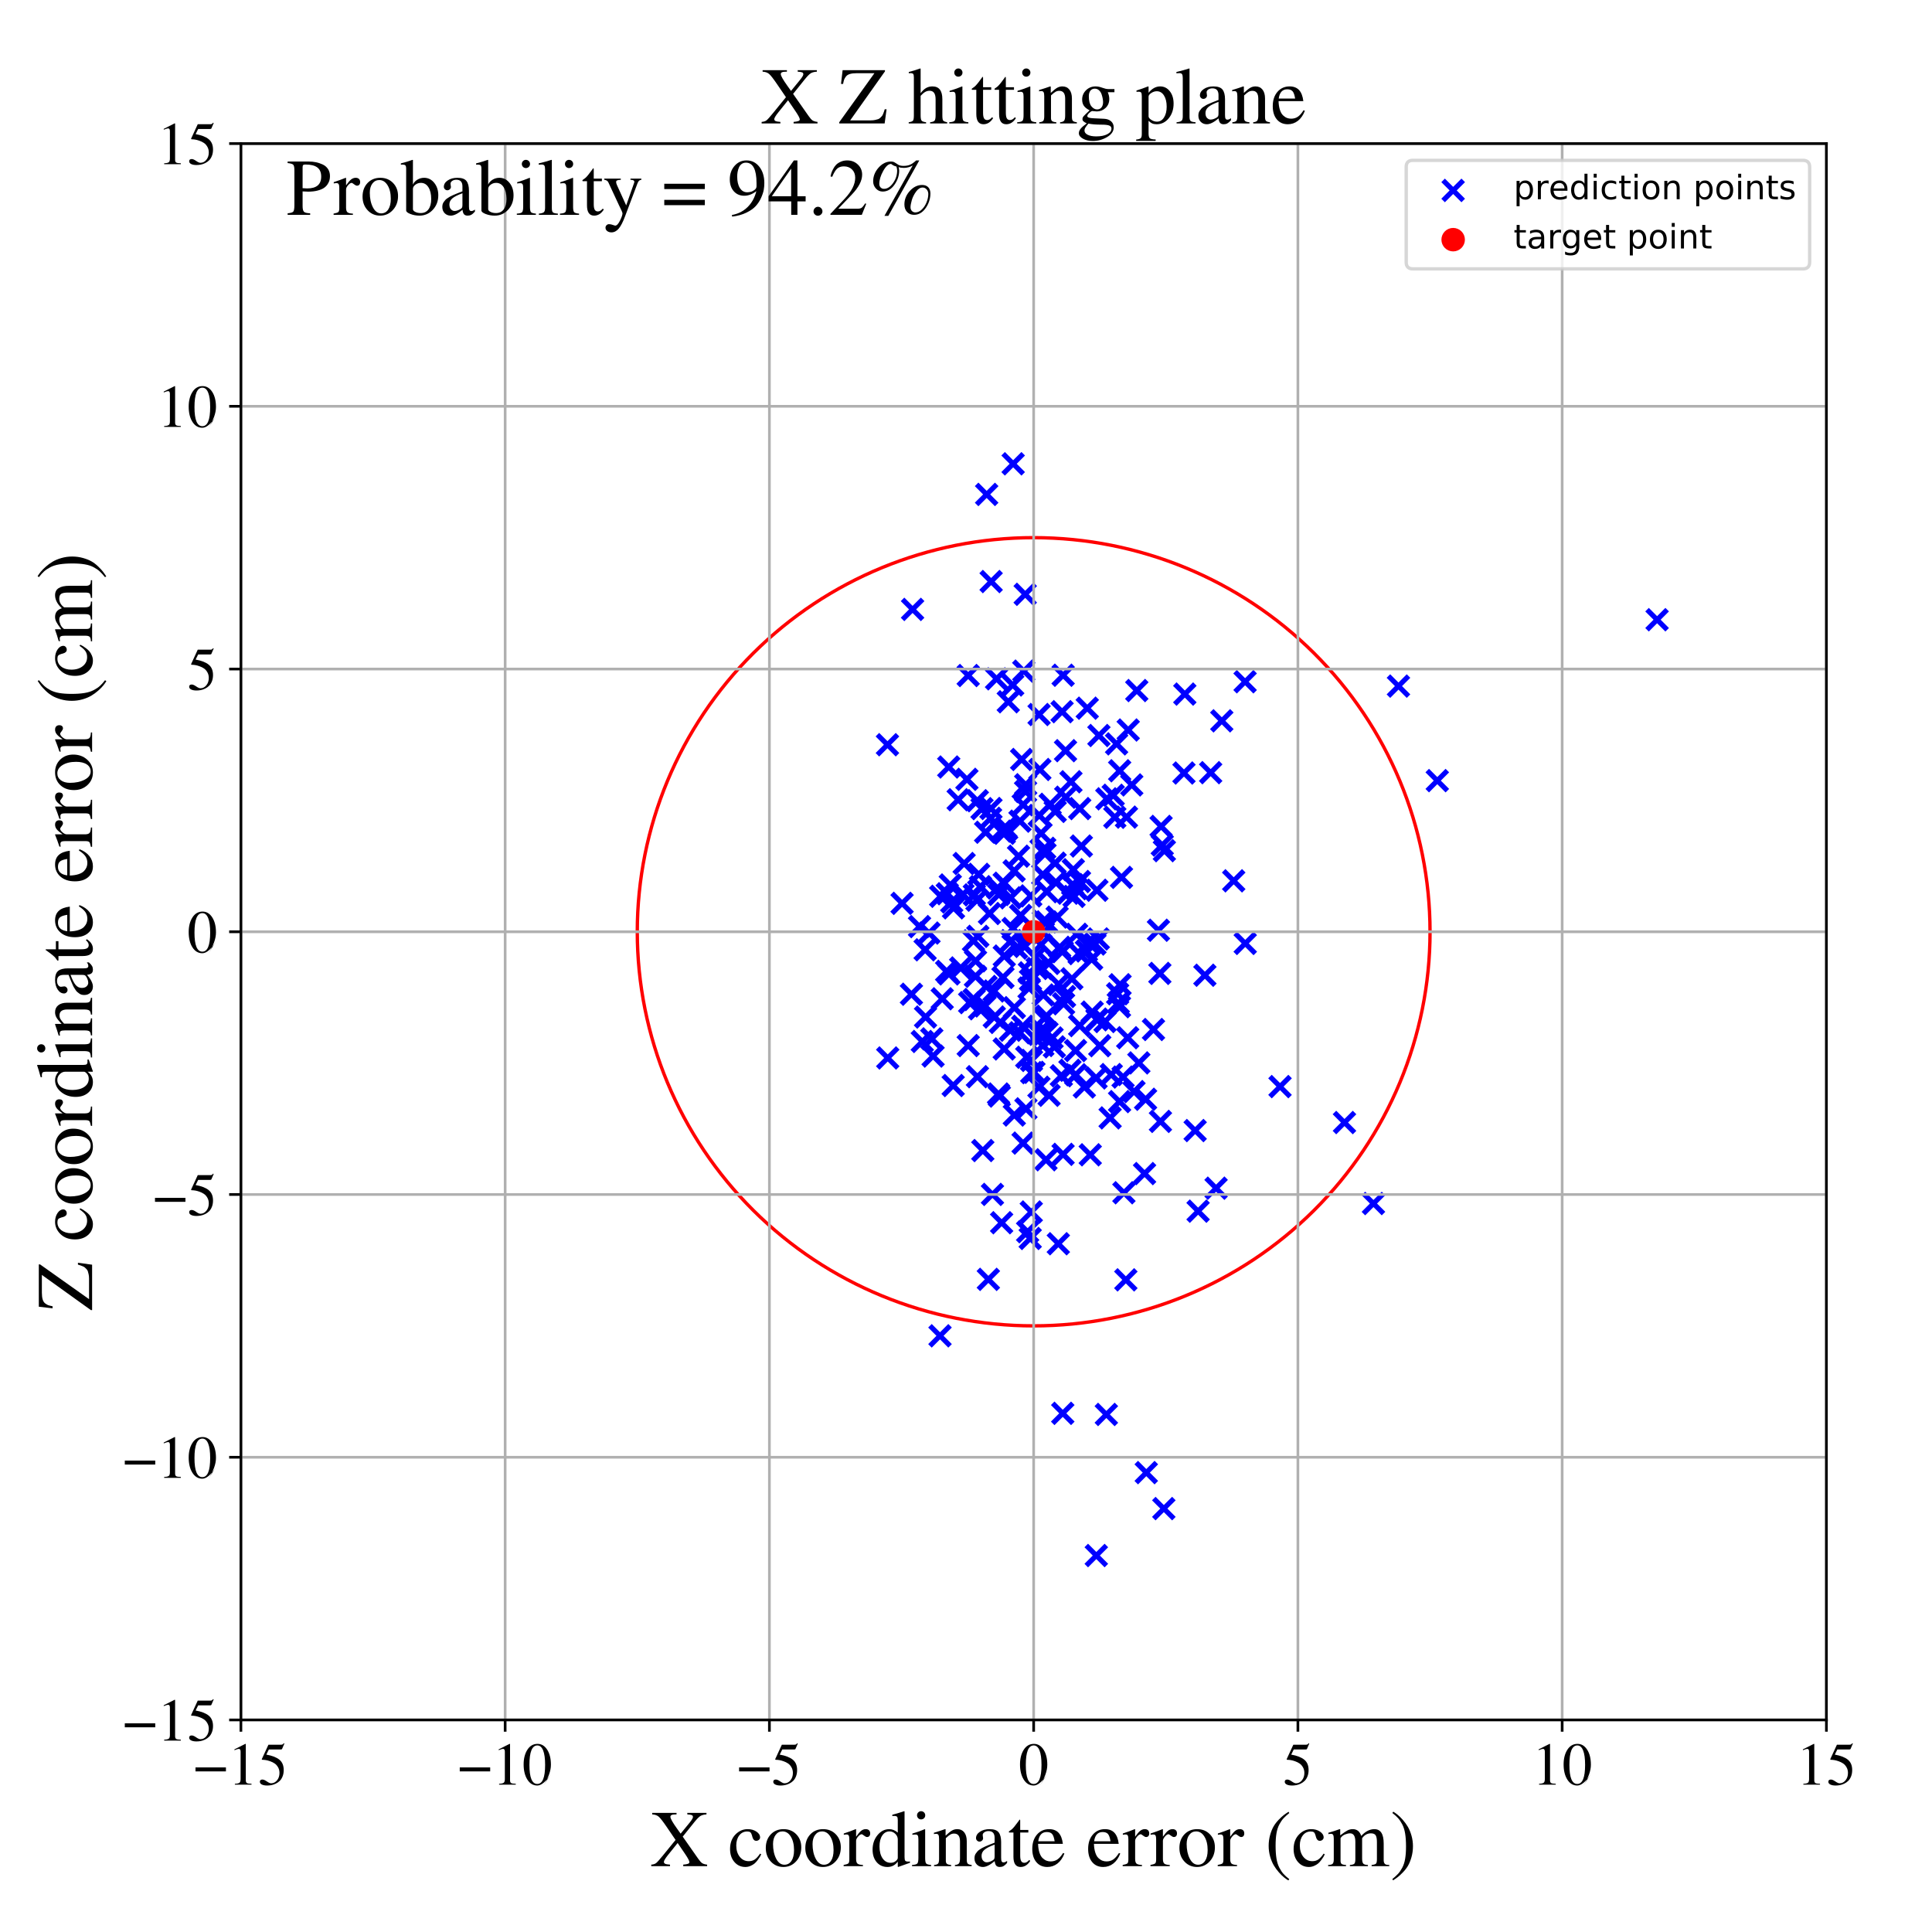 <?xml version="1.0" encoding="utf-8" standalone="no"?>
<!DOCTYPE svg PUBLIC "-//W3C//DTD SVG 1.1//EN"
  "http://www.w3.org/Graphics/SVG/1.1/DTD/svg11.dtd">
<!-- Created with matplotlib (https://matplotlib.org/) -->
<svg height="576pt" version="1.1" viewBox="0 0 576 576" width="576pt" xmlns="http://www.w3.org/2000/svg" xmlns:xlink="http://www.w3.org/1999/xlink">
 <defs>
  <style type="text/css">
*{stroke-linecap:butt;stroke-linejoin:round;}
  </style>
 </defs>
 <g id="figure_1">
  <g id="patch_1">
   <path d="M 0 576 
L 576 576 
L 576 0 
L 0 0 
z
" style="fill:#ffffff;"/>
  </g>
  <g id="axes_1">
   <g id="patch_2">
    <path d="M 71.822 512.784 
L 544.52 512.784 
L 544.52 42.802 
L 71.822 42.802 
z
" style="fill:#ffffff;"/>
   </g>
   <g id="PathCollection_1">
    <defs>
     <path d="M -3 3 
L 3 -3 
M -3 -3 
L 3 3 
" id="m3febf2c492" style="stroke:#0000ff;stroke-width:1.5;"/>
    </defs>
    <g clip-path="url(#p2729c24a91)">
     <use style="fill:#0000ff;stroke:#0000ff;stroke-width:1.5;" x="282.858" xlink:href="#m3febf2c492" y="228.673"/>
     <use style="fill:#0000ff;stroke:#0000ff;stroke-width:1.5;" x="316.848" xlink:href="#m3febf2c492" y="421.364"/>
     <use style="fill:#0000ff;stroke:#0000ff;stroke-width:1.5;" x="302.062" xlink:href="#m3febf2c492" y="138.278"/>
     <use style="fill:#0000ff;stroke:#0000ff;stroke-width:1.5;" x="312.103" xlink:href="#m3febf2c492" y="265.844"/>
     <use style="fill:#0000ff;stroke:#0000ff;stroke-width:1.5;" x="329.458" xlink:href="#m3febf2c492" y="304.557"/>
     <use style="fill:#0000ff;stroke:#0000ff;stroke-width:1.5;" x="298.626" xlink:href="#m3febf2c492" y="364.538"/>
     <use style="fill:#0000ff;stroke:#0000ff;stroke-width:1.5;" x="285.665" xlink:href="#m3febf2c492" y="238.429"/>
     <use style="fill:#0000ff;stroke:#0000ff;stroke-width:1.5;" x="315.524" xlink:href="#m3febf2c492" y="370.804"/>
     <use style="fill:#0000ff;stroke:#0000ff;stroke-width:1.5;" x="371.252" xlink:href="#m3febf2c492" y="281.27"/>
     <use style="fill:#0000ff;stroke:#0000ff;stroke-width:1.5;" x="264.666" xlink:href="#m3febf2c492" y="315.418"/>
     <use style="fill:#0000ff;stroke:#0000ff;stroke-width:1.5;" x="362.563" xlink:href="#m3febf2c492" y="354.24"/>
     <use style="fill:#0000ff;stroke:#0000ff;stroke-width:1.5;" x="280.252" xlink:href="#m3febf2c492" y="398.256"/>
     <use style="fill:#0000ff;stroke:#0000ff;stroke-width:1.5;" x="297.803" xlink:href="#m3febf2c492" y="266.67"/>
     <use style="fill:#0000ff;stroke:#0000ff;stroke-width:1.5;" x="297.111" xlink:href="#m3febf2c492" y="202.378"/>
     <use style="fill:#0000ff;stroke:#0000ff;stroke-width:1.5;" x="323.28" xlink:href="#m3febf2c492" y="324.074"/>
     <use style="fill:#0000ff;stroke:#0000ff;stroke-width:1.5;" x="367.815" xlink:href="#m3febf2c492" y="262.604"/>
     <use style="fill:#0000ff;stroke:#0000ff;stroke-width:1.5;" x="308.261" xlink:href="#m3febf2c492" y="319.7"/>
     <use style="fill:#0000ff;stroke:#0000ff;stroke-width:1.5;" x="299.019" xlink:href="#m3febf2c492" y="291.423"/>
     <use style="fill:#0000ff;stroke:#0000ff;stroke-width:1.5;" x="282.23" xlink:href="#m3febf2c492" y="289.589"/>
     <use style="fill:#0000ff;stroke:#0000ff;stroke-width:1.5;" x="301.483" xlink:href="#m3febf2c492" y="280.443"/>
     <use style="fill:#0000ff;stroke:#0000ff;stroke-width:1.5;" x="312.771" xlink:href="#m3febf2c492" y="326.544"/>
     <use style="fill:#0000ff;stroke:#0000ff;stroke-width:1.5;" x="306.792" xlink:href="#m3febf2c492" y="294.562"/>
     <use style="fill:#0000ff;stroke:#0000ff;stroke-width:1.5;" x="301.302" xlink:href="#m3febf2c492" y="267.667"/>
     <use style="fill:#0000ff;stroke:#0000ff;stroke-width:1.5;" x="288.272" xlink:href="#m3febf2c492" y="232.346"/>
     <use style="fill:#0000ff;stroke:#0000ff;stroke-width:1.5;" x="311.311" xlink:href="#m3febf2c492" y="303.591"/>
     <use style="fill:#0000ff;stroke:#0000ff;stroke-width:1.5;" x="306.899" xlink:href="#m3febf2c492" y="290.039"/>
     <use style="fill:#0000ff;stroke:#0000ff;stroke-width:1.5;" x="268.943" xlink:href="#m3febf2c492" y="269.322"/>
     <use style="fill:#0000ff;stroke:#0000ff;stroke-width:1.5;" x="307.525" xlink:href="#m3febf2c492" y="316.156"/>
     <use style="fill:#0000ff;stroke:#0000ff;stroke-width:1.5;" x="305.546" xlink:href="#m3febf2c492" y="282.152"/>
     <use style="fill:#0000ff;stroke:#0000ff;stroke-width:1.5;" x="288.657" xlink:href="#m3febf2c492" y="201.399"/>
     <use style="fill:#0000ff;stroke:#0000ff;stroke-width:1.5;" x="335.84" xlink:href="#m3febf2c492" y="243.615"/>
     <use style="fill:#0000ff;stroke:#0000ff;stroke-width:1.5;" x="297.408" xlink:href="#m3febf2c492" y="264.754"/>
     <use style="fill:#0000ff;stroke:#0000ff;stroke-width:1.5;" x="320.88" xlink:href="#m3febf2c492" y="264.949"/>
     <use style="fill:#0000ff;stroke:#0000ff;stroke-width:1.5;" x="304.588" xlink:href="#m3febf2c492" y="226.424"/>
     <use style="fill:#0000ff;stroke:#0000ff;stroke-width:1.5;" x="302.418" xlink:href="#m3febf2c492" y="300.416"/>
     <use style="fill:#0000ff;stroke:#0000ff;stroke-width:1.5;" x="307.464" xlink:href="#m3febf2c492" y="361.335"/>
     <use style="fill:#0000ff;stroke:#0000ff;stroke-width:1.5;" x="346.512" xlink:href="#m3febf2c492" y="251.944"/>
     <use style="fill:#0000ff;stroke:#0000ff;stroke-width:1.5;" x="324.422" xlink:href="#m3febf2c492" y="280.948"/>
     <use style="fill:#0000ff;stroke:#0000ff;stroke-width:1.5;" x="300.127" xlink:href="#m3febf2c492" y="247.202"/>
     <use style="fill:#0000ff;stroke:#0000ff;stroke-width:1.5;" x="314.34" xlink:href="#m3febf2c492" y="312.112"/>
     <use style="fill:#0000ff;stroke:#0000ff;stroke-width:1.5;" x="282.421" xlink:href="#m3febf2c492" y="266.451"/>
     <use style="fill:#0000ff;stroke:#0000ff;stroke-width:1.5;" x="287.107" xlink:href="#m3febf2c492" y="266.666"/>
     <use style="fill:#0000ff;stroke:#0000ff;stroke-width:1.5;" x="333.928" xlink:href="#m3febf2c492" y="293.59"/>
     <use style="fill:#0000ff;stroke:#0000ff;stroke-width:1.5;" x="331.885" xlink:href="#m3febf2c492" y="237.098"/>
     <use style="fill:#0000ff;stroke:#0000ff;stroke-width:1.5;" x="291.783" xlink:href="#m3febf2c492" y="260.673"/>
     <use style="fill:#0000ff;stroke:#0000ff;stroke-width:1.5;" x="296.361" xlink:href="#m3febf2c492" y="295.45"/>
     <use style="fill:#0000ff;stroke:#0000ff;stroke-width:1.5;" x="339.537" xlink:href="#m3febf2c492" y="316.89"/>
     <use style="fill:#0000ff;stroke:#0000ff;stroke-width:1.5;" x="322.391" xlink:href="#m3febf2c492" y="252.232"/>
     <use style="fill:#0000ff;stroke:#0000ff;stroke-width:1.5;" x="316.962" xlink:href="#m3febf2c492" y="201.315"/>
     <use style="fill:#0000ff;stroke:#0000ff;stroke-width:1.5;" x="302.403" xlink:href="#m3febf2c492" y="332.44"/>
     <use style="fill:#0000ff;stroke:#0000ff;stroke-width:1.5;" x="317.674" xlink:href="#m3febf2c492" y="223.804"/>
     <use style="fill:#0000ff;stroke:#0000ff;stroke-width:1.5;" x="494.041" xlink:href="#m3febf2c492" y="184.761"/>
     <use style="fill:#0000ff;stroke:#0000ff;stroke-width:1.5;" x="300.607" xlink:href="#m3febf2c492" y="209.225"/>
     <use style="fill:#0000ff;stroke:#0000ff;stroke-width:1.5;" x="305.226" xlink:href="#m3febf2c492" y="200.083"/>
     <use style="fill:#0000ff;stroke:#0000ff;stroke-width:1.5;" x="357.198" xlink:href="#m3febf2c492" y="361.092"/>
     <use style="fill:#0000ff;stroke:#0000ff;stroke-width:1.5;" x="334.829" xlink:href="#m3febf2c492" y="321.114"/>
     <use style="fill:#0000ff;stroke:#0000ff;stroke-width:1.5;" x="293.854" xlink:href="#m3febf2c492" y="248.117"/>
     <use style="fill:#0000ff;stroke:#0000ff;stroke-width:1.5;" x="272.077" xlink:href="#m3febf2c492" y="181.688"/>
     <use style="fill:#0000ff;stroke:#0000ff;stroke-width:1.5;" x="352.982" xlink:href="#m3febf2c492" y="230.463"/>
     <use style="fill:#0000ff;stroke:#0000ff;stroke-width:1.5;" x="334.357" xlink:href="#m3febf2c492" y="261.577"/>
     <use style="fill:#0000ff;stroke:#0000ff;stroke-width:1.5;" x="275.814" xlink:href="#m3febf2c492" y="283.17"/>
     <use style="fill:#0000ff;stroke:#0000ff;stroke-width:1.5;" x="295.889" xlink:href="#m3febf2c492" y="356.099"/>
     <use style="fill:#0000ff;stroke:#0000ff;stroke-width:1.5;" x="312.018" xlink:href="#m3febf2c492" y="302.95"/>
     <use style="fill:#0000ff;stroke:#0000ff;stroke-width:1.5;" x="282.917" xlink:href="#m3febf2c492" y="290.358"/>
     <use style="fill:#0000ff;stroke:#0000ff;stroke-width:1.5;" x="294.999" xlink:href="#m3febf2c492" y="272.354"/>
     <use style="fill:#0000ff;stroke:#0000ff;stroke-width:1.5;" x="290.48" xlink:href="#m3febf2c492" y="266.792"/>
     <use style="fill:#0000ff;stroke:#0000ff;stroke-width:1.5;" x="311.55" xlink:href="#m3febf2c492" y="254.539"/>
     <use style="fill:#0000ff;stroke:#0000ff;stroke-width:1.5;" x="345.794" xlink:href="#m3febf2c492" y="290.205"/>
     <use style="fill:#0000ff;stroke:#0000ff;stroke-width:1.5;" x="356.318" xlink:href="#m3febf2c492" y="337.061"/>
     <use style="fill:#0000ff;stroke:#0000ff;stroke-width:1.5;" x="305.018" xlink:href="#m3febf2c492" y="340.799"/>
     <use style="fill:#0000ff;stroke:#0000ff;stroke-width:1.5;" x="298.463" xlink:href="#m3febf2c492" y="247.789"/>
     <use style="fill:#0000ff;stroke:#0000ff;stroke-width:1.5;" x="307.145" xlink:href="#m3febf2c492" y="369.228"/>
     <use style="fill:#0000ff;stroke:#0000ff;stroke-width:1.5;" x="274.972" xlink:href="#m3febf2c492" y="310.502"/>
     <use style="fill:#0000ff;stroke:#0000ff;stroke-width:1.5;" x="290.228" xlink:href="#m3febf2c492" y="280.487"/>
     <use style="fill:#0000ff;stroke:#0000ff;stroke-width:1.5;" x="309.778" xlink:href="#m3febf2c492" y="308.365"/>
     <use style="fill:#0000ff;stroke:#0000ff;stroke-width:1.5;" x="326.446" xlink:href="#m3febf2c492" y="281.45"/>
     <use style="fill:#0000ff;stroke:#0000ff;stroke-width:1.5;" x="310.891" xlink:href="#m3febf2c492" y="260.771"/>
     <use style="fill:#0000ff;stroke:#0000ff;stroke-width:1.5;" x="347.143" xlink:href="#m3febf2c492" y="253.617"/>
     <use style="fill:#0000ff;stroke:#0000ff;stroke-width:1.5;" x="323.902" xlink:href="#m3febf2c492" y="283.52"/>
     <use style="fill:#0000ff;stroke:#0000ff;stroke-width:1.5;" x="284.277" xlink:href="#m3febf2c492" y="270.663"/>
     <use style="fill:#0000ff;stroke:#0000ff;stroke-width:1.5;" x="304.913" xlink:href="#m3febf2c492" y="305.974"/>
     <use style="fill:#0000ff;stroke:#0000ff;stroke-width:1.5;" x="275.942" xlink:href="#m3febf2c492" y="303.213"/>
     <use style="fill:#0000ff;stroke:#0000ff;stroke-width:1.5;" x="326.775" xlink:href="#m3febf2c492" y="321.378"/>
     <use style="fill:#0000ff;stroke:#0000ff;stroke-width:1.5;" x="271.73" xlink:href="#m3febf2c492" y="296.419"/>
     <use style="fill:#0000ff;stroke:#0000ff;stroke-width:1.5;" x="353.238" xlink:href="#m3febf2c492" y="206.93"/>
     <use style="fill:#0000ff;stroke:#0000ff;stroke-width:1.5;" x="336.208" xlink:href="#m3febf2c492" y="309.388"/>
     <use style="fill:#0000ff;stroke:#0000ff;stroke-width:1.5;" x="295.324" xlink:href="#m3febf2c492" y="243.96"/>
     <use style="fill:#0000ff;stroke:#0000ff;stroke-width:1.5;" x="338.915" xlink:href="#m3febf2c492" y="205.877"/>
     <use style="fill:#0000ff;stroke:#0000ff;stroke-width:1.5;" x="311.06" xlink:href="#m3febf2c492" y="274.705"/>
     <use style="fill:#0000ff;stroke:#0000ff;stroke-width:1.5;" x="316.425" xlink:href="#m3febf2c492" y="320.719"/>
     <use style="fill:#0000ff;stroke:#0000ff;stroke-width:1.5;" x="336.36" xlink:href="#m3febf2c492" y="217.641"/>
     <use style="fill:#0000ff;stroke:#0000ff;stroke-width:1.5;" x="304.288" xlink:href="#m3febf2c492" y="272.92"/>
     <use style="fill:#0000ff;stroke:#0000ff;stroke-width:1.5;" x="364.262" xlink:href="#m3febf2c492" y="214.906"/>
     <use style="fill:#0000ff;stroke:#0000ff;stroke-width:1.5;" x="299.388" xlink:href="#m3febf2c492" y="312.731"/>
     <use style="fill:#0000ff;stroke:#0000ff;stroke-width:1.5;" x="309.853" xlink:href="#m3febf2c492" y="243.108"/>
     <use style="fill:#0000ff;stroke:#0000ff;stroke-width:1.5;" x="299.889" xlink:href="#m3febf2c492" y="246.786"/>
     <use style="fill:#0000ff;stroke:#0000ff;stroke-width:1.5;" x="345.372" xlink:href="#m3febf2c492" y="277.341"/>
     <use style="fill:#0000ff;stroke:#0000ff;stroke-width:1.5;" x="346.982" xlink:href="#m3febf2c492" y="449.767"/>
     <use style="fill:#0000ff;stroke:#0000ff;stroke-width:1.5;" x="319.291" xlink:href="#m3febf2c492" y="233.069"/>
     <use style="fill:#0000ff;stroke:#0000ff;stroke-width:1.5;" x="315.165" xlink:href="#m3febf2c492" y="273.416"/>
     <use style="fill:#0000ff;stroke:#0000ff;stroke-width:1.5;" x="325.464" xlink:href="#m3febf2c492" y="285.968"/>
     <use style="fill:#0000ff;stroke:#0000ff;stroke-width:1.5;" x="333.788" xlink:href="#m3febf2c492" y="328.427"/>
     <use style="fill:#0000ff;stroke:#0000ff;stroke-width:1.5;" x="320.654" xlink:href="#m3febf2c492" y="313.213"/>
     <use style="fill:#0000ff;stroke:#0000ff;stroke-width:1.5;" x="310.372" xlink:href="#m3febf2c492" y="248.452"/>
     <use style="fill:#0000ff;stroke:#0000ff;stroke-width:1.5;" x="298.24" xlink:href="#m3febf2c492" y="304.827"/>
     <use style="fill:#0000ff;stroke:#0000ff;stroke-width:1.5;" x="305.797" xlink:href="#m3febf2c492" y="233.958"/>
     <use style="fill:#0000ff;stroke:#0000ff;stroke-width:1.5;" x="297.94" xlink:href="#m3febf2c492" y="326.781"/>
     <use style="fill:#0000ff;stroke:#0000ff;stroke-width:1.5;" x="295.443" xlink:href="#m3febf2c492" y="241.047"/>
     <use style="fill:#0000ff;stroke:#0000ff;stroke-width:1.5;" x="312.708" xlink:href="#m3febf2c492" y="287.229"/>
     <use style="fill:#0000ff;stroke:#0000ff;stroke-width:1.5;" x="337.423" xlink:href="#m3febf2c492" y="234.016"/>
     <use style="fill:#0000ff;stroke:#0000ff;stroke-width:1.5;" x="321.73" xlink:href="#m3febf2c492" y="284.308"/>
     <use style="fill:#0000ff;stroke:#0000ff;stroke-width:1.5;" x="304.05" xlink:href="#m3febf2c492" y="307.906"/>
     <use style="fill:#0000ff;stroke:#0000ff;stroke-width:1.5;" x="294.666" xlink:href="#m3febf2c492" y="381.425"/>
     <use style="fill:#0000ff;stroke:#0000ff;stroke-width:1.5;" x="295.496" xlink:href="#m3febf2c492" y="173.383"/>
     <use style="fill:#0000ff;stroke:#0000ff;stroke-width:1.5;" x="335.077" xlink:href="#m3febf2c492" y="355.604"/>
     <use style="fill:#0000ff;stroke:#0000ff;stroke-width:1.5;" x="321.884" xlink:href="#m3febf2c492" y="305.776"/>
     <use style="fill:#0000ff;stroke:#0000ff;stroke-width:1.5;" x="416.934" xlink:href="#m3febf2c492" y="204.549"/>
     <use style="fill:#0000ff;stroke:#0000ff;stroke-width:1.5;" x="310.894" xlink:href="#m3febf2c492" y="311.705"/>
     <use style="fill:#0000ff;stroke:#0000ff;stroke-width:1.5;" x="292.773" xlink:href="#m3febf2c492" y="241.09"/>
     <use style="fill:#0000ff;stroke:#0000ff;stroke-width:1.5;" x="338.083" xlink:href="#m3febf2c492" y="325.442"/>
     <use style="fill:#0000ff;stroke:#0000ff;stroke-width:1.5;" x="333.816" xlink:href="#m3febf2c492" y="229.797"/>
     <use style="fill:#0000ff;stroke:#0000ff;stroke-width:1.5;" x="310.019" xlink:href="#m3febf2c492" y="229.414"/>
     <use style="fill:#0000ff;stroke:#0000ff;stroke-width:1.5;" x="307.228" xlink:href="#m3febf2c492" y="292.244"/>
     <use style="fill:#0000ff;stroke:#0000ff;stroke-width:1.5;" x="307.583" xlink:href="#m3febf2c492" y="319.792"/>
     <use style="fill:#0000ff;stroke:#0000ff;stroke-width:1.5;" x="310.728" xlink:href="#m3febf2c492" y="288.785"/>
     <use style="fill:#0000ff;stroke:#0000ff;stroke-width:1.5;" x="280.914" xlink:href="#m3febf2c492" y="297.773"/>
     <use style="fill:#0000ff;stroke:#0000ff;stroke-width:1.5;" x="325.629" xlink:href="#m3febf2c492" y="301.742"/>
     <use style="fill:#0000ff;stroke:#0000ff;stroke-width:1.5;" x="359.219" xlink:href="#m3febf2c492" y="290.752"/>
     <use style="fill:#0000ff;stroke:#0000ff;stroke-width:1.5;" x="274.148" xlink:href="#m3febf2c492" y="276.247"/>
     <use style="fill:#0000ff;stroke:#0000ff;stroke-width:1.5;" x="293.664" xlink:href="#m3febf2c492" y="299.908"/>
     <use style="fill:#0000ff;stroke:#0000ff;stroke-width:1.5;" x="277.803" xlink:href="#m3febf2c492" y="309.726"/>
     <use style="fill:#0000ff;stroke:#0000ff;stroke-width:1.5;" x="329.992" xlink:href="#m3febf2c492" y="238.155"/>
     <use style="fill:#0000ff;stroke:#0000ff;stroke-width:1.5;" x="278.184" xlink:href="#m3febf2c492" y="314.854"/>
     <use style="fill:#0000ff;stroke:#0000ff;stroke-width:1.5;" x="315.931" xlink:href="#m3febf2c492" y="282.423"/>
     <use style="fill:#0000ff;stroke:#0000ff;stroke-width:1.5;" x="304.089" xlink:href="#m3febf2c492" y="244.815"/>
     <use style="fill:#0000ff;stroke:#0000ff;stroke-width:1.5;" x="317.379" xlink:href="#m3febf2c492" y="297.095"/>
     <use style="fill:#0000ff;stroke:#0000ff;stroke-width:1.5;" x="345.969" xlink:href="#m3febf2c492" y="334.329"/>
     <use style="fill:#0000ff;stroke:#0000ff;stroke-width:1.5;" x="315.6" xlink:href="#m3febf2c492" y="293.471"/>
     <use style="fill:#0000ff;stroke:#0000ff;stroke-width:1.5;" x="311.048" xlink:href="#m3febf2c492" y="296.64"/>
     <use style="fill:#0000ff;stroke:#0000ff;stroke-width:1.5;" x="318.406" xlink:href="#m3febf2c492" y="266.294"/>
     <use style="fill:#0000ff;stroke:#0000ff;stroke-width:1.5;" x="371.212" xlink:href="#m3febf2c492" y="203.252"/>
     <use style="fill:#0000ff;stroke:#0000ff;stroke-width:1.5;" x="319.8" xlink:href="#m3febf2c492" y="263.733"/>
     <use style="fill:#0000ff;stroke:#0000ff;stroke-width:1.5;" x="306.111" xlink:href="#m3febf2c492" y="315.198"/>
     <use style="fill:#0000ff;stroke:#0000ff;stroke-width:1.5;" x="290.814" xlink:href="#m3febf2c492" y="291.086"/>
     <use style="fill:#0000ff;stroke:#0000ff;stroke-width:1.5;" x="333.756" xlink:href="#m3febf2c492" y="300.138"/>
     <use style="fill:#0000ff;stroke:#0000ff;stroke-width:1.5;" x="283.317" xlink:href="#m3febf2c492" y="263.84"/>
     <use style="fill:#0000ff;stroke:#0000ff;stroke-width:1.5;" x="318.99" xlink:href="#m3febf2c492" y="319.091"/>
     <use style="fill:#0000ff;stroke:#0000ff;stroke-width:1.5;" x="320.989" xlink:href="#m3febf2c492" y="278.549"/>
     <use style="fill:#0000ff;stroke:#0000ff;stroke-width:1.5;" x="301.928" xlink:href="#m3febf2c492" y="204.216"/>
     <use style="fill:#0000ff;stroke:#0000ff;stroke-width:1.5;" x="360.944" xlink:href="#m3febf2c492" y="230.359"/>
     <use style="fill:#0000ff;stroke:#0000ff;stroke-width:1.5;" x="303.666" xlink:href="#m3febf2c492" y="255.259"/>
     <use style="fill:#0000ff;stroke:#0000ff;stroke-width:1.5;" x="292.284" xlink:href="#m3febf2c492" y="264.354"/>
     <use style="fill:#0000ff;stroke:#0000ff;stroke-width:1.5;" x="341.235" xlink:href="#m3febf2c492" y="349.88"/>
     <use style="fill:#0000ff;stroke:#0000ff;stroke-width:1.5;" x="286.406" xlink:href="#m3febf2c492" y="288.578"/>
     <use style="fill:#0000ff;stroke:#0000ff;stroke-width:1.5;" x="329.843" xlink:href="#m3febf2c492" y="421.699"/>
     <use style="fill:#0000ff;stroke:#0000ff;stroke-width:1.5;" x="309.786" xlink:href="#m3febf2c492" y="213.027"/>
     <use style="fill:#0000ff;stroke:#0000ff;stroke-width:1.5;" x="317.732" xlink:href="#m3febf2c492" y="237.675"/>
     <use style="fill:#0000ff;stroke:#0000ff;stroke-width:1.5;" x="326.85" xlink:href="#m3febf2c492" y="463.761"/>
     <use style="fill:#0000ff;stroke:#0000ff;stroke-width:1.5;" x="346.165" xlink:href="#m3febf2c492" y="246.38"/>
     <use style="fill:#0000ff;stroke:#0000ff;stroke-width:1.5;" x="314.566" xlink:href="#m3febf2c492" y="257.336"/>
     <use style="fill:#0000ff;stroke:#0000ff;stroke-width:1.5;" x="291.269" xlink:href="#m3febf2c492" y="268.382"/>
     <use style="fill:#0000ff;stroke:#0000ff;stroke-width:1.5;" x="290.426" xlink:href="#m3febf2c492" y="297.992"/>
     <use style="fill:#0000ff;stroke:#0000ff;stroke-width:1.5;" x="568.43" xlink:href="#m3febf2c492" y="141.223"/>
     <use style="fill:#0000ff;stroke:#0000ff;stroke-width:1.5;" x="313.094" xlink:href="#m3febf2c492" y="239.79"/>
     <use style="fill:#0000ff;stroke:#0000ff;stroke-width:1.5;" x="283.745" xlink:href="#m3febf2c492" y="268.916"/>
     <use style="fill:#0000ff;stroke:#0000ff;stroke-width:1.5;" x="305.762" xlink:href="#m3febf2c492" y="235.967"/>
     <use style="fill:#0000ff;stroke:#0000ff;stroke-width:1.5;" x="314.772" xlink:href="#m3febf2c492" y="263.056"/>
     <use style="fill:#0000ff;stroke:#0000ff;stroke-width:1.5;" x="327.07" xlink:href="#m3febf2c492" y="303.832"/>
     <use style="fill:#0000ff;stroke:#0000ff;stroke-width:1.5;" x="314.594" xlink:href="#m3febf2c492" y="241.91"/>
     <use style="fill:#0000ff;stroke:#0000ff;stroke-width:1.5;" x="332.896" xlink:href="#m3febf2c492" y="221.772"/>
     <use style="fill:#0000ff;stroke:#0000ff;stroke-width:1.5;" x="292.03" xlink:href="#m3febf2c492" y="300.748"/>
     <use style="fill:#0000ff;stroke:#0000ff;stroke-width:1.5;" x="330.968" xlink:href="#m3febf2c492" y="333.286"/>
     <use style="fill:#0000ff;stroke:#0000ff;stroke-width:1.5;" x="327.129" xlink:href="#m3febf2c492" y="304.045"/>
     <use style="fill:#0000ff;stroke:#0000ff;stroke-width:1.5;" x="319.999" xlink:href="#m3febf2c492" y="259.288"/>
     <use style="fill:#0000ff;stroke:#0000ff;stroke-width:1.5;" x="321.835" xlink:href="#m3febf2c492" y="262.811"/>
     <use style="fill:#0000ff;stroke:#0000ff;stroke-width:1.5;" x="324.151" xlink:href="#m3febf2c492" y="211.135"/>
     <use style="fill:#0000ff;stroke:#0000ff;stroke-width:1.5;" x="291.532" xlink:href="#m3febf2c492" y="279.154"/>
     <use style="fill:#0000ff;stroke:#0000ff;stroke-width:1.5;" x="299.409" xlink:href="#m3febf2c492" y="285.031"/>
     <use style="fill:#0000ff;stroke:#0000ff;stroke-width:1.5;" x="333.4" xlink:href="#m3febf2c492" y="299.087"/>
     <use style="fill:#0000ff;stroke:#0000ff;stroke-width:1.5;" x="293.991" xlink:href="#m3febf2c492" y="294.089"/>
     <use style="fill:#0000ff;stroke:#0000ff;stroke-width:1.5;" x="333.21" xlink:href="#m3febf2c492" y="296.281"/>
     <use style="fill:#0000ff;stroke:#0000ff;stroke-width:1.5;" x="305.868" xlink:href="#m3febf2c492" y="330.582"/>
     <use style="fill:#0000ff;stroke:#0000ff;stroke-width:1.5;" x="332.368" xlink:href="#m3febf2c492" y="243.666"/>
     <use style="fill:#0000ff;stroke:#0000ff;stroke-width:1.5;" x="428.508" xlink:href="#m3febf2c492" y="232.732"/>
     <use style="fill:#0000ff;stroke:#0000ff;stroke-width:1.5;" x="306.372" xlink:href="#m3febf2c492" y="367.214"/>
     <use style="fill:#0000ff;stroke:#0000ff;stroke-width:1.5;" x="301.235" xlink:href="#m3febf2c492" y="307.151"/>
     <use style="fill:#0000ff;stroke:#0000ff;stroke-width:1.5;" x="311.84" xlink:href="#m3febf2c492" y="345.769"/>
     <use style="fill:#0000ff;stroke:#0000ff;stroke-width:1.5;" x="310.364" xlink:href="#m3febf2c492" y="281.655"/>
     <use style="fill:#0000ff;stroke:#0000ff;stroke-width:1.5;" x="299.419" xlink:href="#m3febf2c492" y="248.425"/>
     <use style="fill:#0000ff;stroke:#0000ff;stroke-width:1.5;" x="341.75" xlink:href="#m3febf2c492" y="439.041"/>
     <use style="fill:#0000ff;stroke:#0000ff;stroke-width:1.5;" x="311.318" xlink:href="#m3febf2c492" y="308.328"/>
     <use style="fill:#0000ff;stroke:#0000ff;stroke-width:1.5;" x="341.54" xlink:href="#m3febf2c492" y="327.731"/>
     <use style="fill:#0000ff;stroke:#0000ff;stroke-width:1.5;" x="299.392" xlink:href="#m3febf2c492" y="263.316"/>
     <use style="fill:#0000ff;stroke:#0000ff;stroke-width:1.5;" x="276.97" xlink:href="#m3febf2c492" y="278.178"/>
     <use style="fill:#0000ff;stroke:#0000ff;stroke-width:1.5;" x="290.837" xlink:href="#m3febf2c492" y="286.469"/>
     <use style="fill:#0000ff;stroke:#0000ff;stroke-width:1.5;" x="409.478" xlink:href="#m3febf2c492" y="358.817"/>
     <use style="fill:#0000ff;stroke:#0000ff;stroke-width:1.5;" x="317.096" xlink:href="#m3febf2c492" y="299.26"/>
     <use style="fill:#0000ff;stroke:#0000ff;stroke-width:1.5;" x="313.66" xlink:href="#m3febf2c492" y="309.451"/>
     <use style="fill:#0000ff;stroke:#0000ff;stroke-width:1.5;" x="311.465" xlink:href="#m3febf2c492" y="252.917"/>
     <use style="fill:#0000ff;stroke:#0000ff;stroke-width:1.5;" x="400.841" xlink:href="#m3febf2c492" y="334.669"/>
     <use style="fill:#0000ff;stroke:#0000ff;stroke-width:1.5;" x="310.541" xlink:href="#m3febf2c492" y="307.034"/>
     <use style="fill:#0000ff;stroke:#0000ff;stroke-width:1.5;" x="311.061" xlink:href="#m3febf2c492" y="278.029"/>
     <use style="fill:#0000ff;stroke:#0000ff;stroke-width:1.5;" x="327.03" xlink:href="#m3febf2c492" y="265.417"/>
     <use style="fill:#0000ff;stroke:#0000ff;stroke-width:1.5;" x="320.708" xlink:href="#m3febf2c492" y="320.416"/>
     <use style="fill:#0000ff;stroke:#0000ff;stroke-width:1.5;" x="381.625" xlink:href="#m3febf2c492" y="323.953"/>
     <use style="fill:#0000ff;stroke:#0000ff;stroke-width:1.5;" x="331.312" xlink:href="#m3febf2c492" y="320.363"/>
     <use style="fill:#0000ff;stroke:#0000ff;stroke-width:1.5;" x="280.447" xlink:href="#m3febf2c492" y="267.216"/>
     <use style="fill:#0000ff;stroke:#0000ff;stroke-width:1.5;" x="312.127" xlink:href="#m3febf2c492" y="307.844"/>
     <use style="fill:#0000ff;stroke:#0000ff;stroke-width:1.5;" x="289.092" xlink:href="#m3febf2c492" y="298.92"/>
     <use style="fill:#0000ff;stroke:#0000ff;stroke-width:1.5;" x="307.304" xlink:href="#m3febf2c492" y="267.101"/>
     <use style="fill:#0000ff;stroke:#0000ff;stroke-width:1.5;" x="335.654" xlink:href="#m3febf2c492" y="381.571"/>
     <use style="fill:#0000ff;stroke:#0000ff;stroke-width:1.5;" x="264.584" xlink:href="#m3febf2c492" y="222.028"/>
     <use style="fill:#0000ff;stroke:#0000ff;stroke-width:1.5;" x="320.206" xlink:href="#m3febf2c492" y="267.252"/>
     <use style="fill:#0000ff;stroke:#0000ff;stroke-width:1.5;" x="309.742" xlink:href="#m3febf2c492" y="324.138"/>
     <use style="fill:#0000ff;stroke:#0000ff;stroke-width:1.5;" x="309.202" xlink:href="#m3febf2c492" y="288.745"/>
     <use style="fill:#0000ff;stroke:#0000ff;stroke-width:1.5;" x="302.349" xlink:href="#m3febf2c492" y="259.633"/>
     <use style="fill:#0000ff;stroke:#0000ff;stroke-width:1.5;" x="293.009" xlink:href="#m3febf2c492" y="343.019"/>
     <use style="fill:#0000ff;stroke:#0000ff;stroke-width:1.5;" x="303.073" xlink:href="#m3febf2c492" y="282.665"/>
     <use style="fill:#0000ff;stroke:#0000ff;stroke-width:1.5;" x="291.405" xlink:href="#m3febf2c492" y="321.001"/>
     <use style="fill:#0000ff;stroke:#0000ff;stroke-width:1.5;" x="327.451" xlink:href="#m3febf2c492" y="279.93"/>
     <use style="fill:#0000ff;stroke:#0000ff;stroke-width:1.5;" x="343.895" xlink:href="#m3febf2c492" y="306.935"/>
     <use style="fill:#0000ff;stroke:#0000ff;stroke-width:1.5;" x="321.905" xlink:href="#m3febf2c492" y="241.07"/>
     <use style="fill:#0000ff;stroke:#0000ff;stroke-width:1.5;" x="294.159" xlink:href="#m3febf2c492" y="147.404"/>
     <use style="fill:#0000ff;stroke:#0000ff;stroke-width:1.5;" x="296.428" xlink:href="#m3febf2c492" y="303.206"/>
     <use style="fill:#0000ff;stroke:#0000ff;stroke-width:1.5;" x="319.564" xlink:href="#m3febf2c492" y="291.815"/>
     <use style="fill:#0000ff;stroke:#0000ff;stroke-width:1.5;" x="327.622" xlink:href="#m3febf2c492" y="219.284"/>
     <use style="fill:#0000ff;stroke:#0000ff;stroke-width:1.5;" x="297.695" xlink:href="#m3febf2c492" y="326.16"/>
     <use style="fill:#0000ff;stroke:#0000ff;stroke-width:1.5;" x="288.661" xlink:href="#m3febf2c492" y="311.72"/>
     <use style="fill:#0000ff;stroke:#0000ff;stroke-width:1.5;" x="291.38" xlink:href="#m3febf2c492" y="238.718"/>
     <use style="fill:#0000ff;stroke:#0000ff;stroke-width:1.5;" x="327.882" xlink:href="#m3febf2c492" y="311.766"/>
     <use style="fill:#0000ff;stroke:#0000ff;stroke-width:1.5;" x="311.984" xlink:href="#m3febf2c492" y="274.852"/>
     <use style="fill:#0000ff;stroke:#0000ff;stroke-width:1.5;" x="284.18" xlink:href="#m3febf2c492" y="323.634"/>
     <use style="fill:#0000ff;stroke:#0000ff;stroke-width:1.5;" x="316.708" xlink:href="#m3febf2c492" y="283.728"/>
     <use style="fill:#0000ff;stroke:#0000ff;stroke-width:1.5;" x="308.644" xlink:href="#m3febf2c492" y="285.414"/>
     <use style="fill:#0000ff;stroke:#0000ff;stroke-width:1.5;" x="316.648" xlink:href="#m3febf2c492" y="212.178"/>
     <use style="fill:#0000ff;stroke:#0000ff;stroke-width:1.5;" x="325.044" xlink:href="#m3febf2c492" y="344.288"/>
     <use style="fill:#0000ff;stroke:#0000ff;stroke-width:1.5;" x="305.651" xlink:href="#m3febf2c492" y="177.188"/>
     <use style="fill:#0000ff;stroke:#0000ff;stroke-width:1.5;" x="305.045" xlink:href="#m3febf2c492" y="239.926"/>
     <use style="fill:#0000ff;stroke:#0000ff;stroke-width:1.5;" x="302.031" xlink:href="#m3febf2c492" y="276.826"/>
     <use style="fill:#0000ff;stroke:#0000ff;stroke-width:1.5;" x="287.444" xlink:href="#m3febf2c492" y="257.445"/>
     <use style="fill:#0000ff;stroke:#0000ff;stroke-width:1.5;" x="316.943" xlink:href="#m3febf2c492" y="344.156"/>
    </g>
   </g>
   <g id="PathCollection_2">
    <defs>
     <path d="M 0 3 
C 0.796 3 1.559 2.684 2.121 2.121 
C 2.684 1.559 3 0.796 3 0 
C 3 -0.796 2.684 -1.559 2.121 -2.121 
C 1.559 -2.684 0.796 -3 0 -3 
C -0.796 -3 -1.559 -2.684 -2.121 -2.121 
C -2.684 -1.559 -3 -0.796 -3 0 
C -3 0.796 -2.684 1.559 -2.121 2.121 
C -1.559 2.684 -0.796 3 0 3 
z
" id="m8a9a8f0737" style="stroke:#ff0000;"/>
    </defs>
    <g clip-path="url(#p2729c24a91)">
     <use style="fill:#ff0000;stroke:#ff0000;" x="308.171" xlink:href="#m8a9a8f0737" y="277.793"/>
    </g>
   </g>
   <g id="patch_3">
    <path clip-path="url(#p2729c24a91)" d="M 308.171 395.288 
C 339.511 395.288 369.572 382.908 391.733 360.875 
C 413.894 338.841 426.346 308.953 426.346 277.793 
C 426.346 246.633 413.894 216.745 391.733 194.711 
C 369.572 172.677 339.511 160.297 308.171 160.297 
C 276.831 160.297 246.77 172.677 224.609 194.711 
C 202.448 216.745 189.997 246.633 189.997 277.793 
C 189.997 308.953 202.448 338.841 224.609 360.875 
C 246.77 382.908 276.831 395.288 308.171 395.288 
z
" style="fill:none;stroke:#ff0000;stroke-linejoin:miter;"/>
   </g>
   <g id="matplotlib.axis_1">
    <g id="xtick_1">
     <g id="line2d_1">
      <path clip-path="url(#p2729c24a91)" d="M 71.822 512.784 
L 71.822 42.802 
" style="fill:none;stroke:#b0b0b0;stroke-linecap:square;stroke-width:0.8;"/>
     </g>
     <g id="line2d_2">
      <defs>
       <path d="M 0 0 
L 0 3.5 
" id="m5a368ea4be" style="stroke:#000000;stroke-width:0.8;"/>
      </defs>
      <g>
       <use style="stroke:#000000;stroke-width:0.8;" x="71.822" xlink:href="#m5a368ea4be" y="512.784"/>
      </g>
     </g>
     <g id="text_1">
      <!-- −15 -->
      <defs>
       <path d="M 3 22 
L 3 28.594 
L 53.406 28.594 
L 53.406 22 
z
" id="FreeSerif-8722"/>
       <path d="M 18.297 59.297 
Q 16.5 59.297 11.094 57.094 
L 11.094 58.5 
L 29.094 67.594 
L 29.906 67.406 
L 29.906 7.406 
Q 29.906 3.797 31.703 2.688 
Q 33.5 1.594 39.406 1.5 
L 39.406 0 
L 11.797 0 
L 11.797 1.5 
Q 17.406 1.703 19.344 3.141 
Q 21.297 4.594 21.297 9.297 
L 21.297 54.594 
Q 21.297 59.297 18.297 59.297 
z
" id="FreeSerif-49"/>
       <path d="M 35.703 19.406 
Q 35.703 24.703 33.344 28.797 
Q 31 32.906 27.641 35.156 
Q 24.297 37.406 20.141 38.844 
Q 16 40.297 12.953 40.75 
Q 9.906 41.203 7.594 41.203 
Q 6.406 41.203 6.406 42 
Q 6.406 42.297 6.5 42.5 
L 17.406 66.203 
L 38.297 66.203 
Q 39.906 66.203 40.844 66.703 
Q 41.797 67.203 42.906 68.797 
L 43.797 68.094 
L 40 59.203 
Q 39.594 58.297 37.703 58.297 
L 18.094 58.297 
L 13.906 49.797 
Q 28.5 47.203 35.594 41.344 
Q 42.703 35.5 42.703 24.203 
Q 42.703 18.297 40.844 13.688 
Q 39 9.094 36.141 6.297 
Q 33.297 3.5 29.547 1.703 
Q 25.797 -0.094 22.344 -0.75 
Q 18.906 -1.406 15.406 -1.406 
Q 9.797 -1.406 6.5 0.25 
Q 3.203 1.906 3.203 4.797 
Q 3.203 8.5 7.5 8.5 
Q 10.297 8.5 14.75 5.391 
Q 19.203 2.297 21.797 2.297 
Q 27.703 2.297 31.703 7.25 
Q 35.703 12.203 35.703 19.406 
z
" id="FreeSerif-53"/>
      </defs>
      <g transform="translate(57.746 532.077)scale(0.18 -0.18)">
       <use xlink:href="#FreeSerif-8722"/>
       <use x="56.4" xlink:href="#FreeSerif-49"/>
       <use x="106.4" xlink:href="#FreeSerif-53"/>
      </g>
     </g>
    </g>
    <g id="xtick_2">
     <g id="line2d_3">
      <path clip-path="url(#p2729c24a91)" d="M 150.605 512.784 
L 150.605 42.802 
" style="fill:none;stroke:#b0b0b0;stroke-linecap:square;stroke-width:0.8;"/>
     </g>
     <g id="line2d_4">
      <g>
       <use style="stroke:#000000;stroke-width:0.8;" x="150.605" xlink:href="#m5a368ea4be" y="512.784"/>
      </g>
     </g>
     <g id="text_2">
      <!-- −10 -->
      <defs>
       <path d="M 47.594 17.797 
Q 35.203 -1.406 25 -1.406 
Q 14.797 -1.406 8.594 8.391 
Q 2.406 18.203 2.406 33.594 
Q 2.406 48.094 8.594 57.844 
Q 14.797 67.594 25.406 67.594 
Q 35.203 67.594 41.391 58 
Q 47.594 48.406 47.594 33 
Q 47.594 17.797 35.203 -1.406 
z
M 25.094 65 
Q 12 65 12 32.703 
Q 12 1.203 25 1.203 
Q 38 1.203 38 32.797 
Q 38 48.5 34.703 56.75 
Q 31.406 65 25.094 65 
z
" id="FreeSerif-48"/>
      </defs>
      <g transform="translate(136.529 532.077)scale(0.18 -0.18)">
       <use xlink:href="#FreeSerif-8722"/>
       <use x="56.4" xlink:href="#FreeSerif-49"/>
       <use x="106.4" xlink:href="#FreeSerif-48"/>
      </g>
     </g>
    </g>
    <g id="xtick_3">
     <g id="line2d_5">
      <path clip-path="url(#p2729c24a91)" d="M 229.388 512.784 
L 229.388 42.802 
" style="fill:none;stroke:#b0b0b0;stroke-linecap:square;stroke-width:0.8;"/>
     </g>
     <g id="line2d_6">
      <g>
       <use style="stroke:#000000;stroke-width:0.8;" x="229.388" xlink:href="#m5a368ea4be" y="512.784"/>
      </g>
     </g>
     <g id="text_3">
      <!-- −5 -->
      <g transform="translate(219.812 532.077)scale(0.18 -0.18)">
       <use xlink:href="#FreeSerif-8722"/>
       <use x="56.4" xlink:href="#FreeSerif-53"/>
      </g>
     </g>
    </g>
    <g id="xtick_4">
     <g id="line2d_7">
      <path clip-path="url(#p2729c24a91)" d="M 308.171 512.784 
L 308.171 42.802 
" style="fill:none;stroke:#b0b0b0;stroke-linecap:square;stroke-width:0.8;"/>
     </g>
     <g id="line2d_8">
      <g>
       <use style="stroke:#000000;stroke-width:0.8;" x="308.171" xlink:href="#m5a368ea4be" y="512.784"/>
      </g>
     </g>
     <g id="text_4">
      <!-- 0 -->
      <g transform="translate(303.671 532.077)scale(0.18 -0.18)">
       <use xlink:href="#FreeSerif-48"/>
      </g>
     </g>
    </g>
    <g id="xtick_5">
     <g id="line2d_9">
      <path clip-path="url(#p2729c24a91)" d="M 386.954 512.784 
L 386.954 42.802 
" style="fill:none;stroke:#b0b0b0;stroke-linecap:square;stroke-width:0.8;"/>
     </g>
     <g id="line2d_10">
      <g>
       <use style="stroke:#000000;stroke-width:0.8;" x="386.954" xlink:href="#m5a368ea4be" y="512.784"/>
      </g>
     </g>
     <g id="text_5">
      <!-- 5 -->
      <g transform="translate(382.454 532.077)scale(0.18 -0.18)">
       <use xlink:href="#FreeSerif-53"/>
      </g>
     </g>
    </g>
    <g id="xtick_6">
     <g id="line2d_11">
      <path clip-path="url(#p2729c24a91)" d="M 465.737 512.784 
L 465.737 42.802 
" style="fill:none;stroke:#b0b0b0;stroke-linecap:square;stroke-width:0.8;"/>
     </g>
     <g id="line2d_12">
      <g>
       <use style="stroke:#000000;stroke-width:0.8;" x="465.737" xlink:href="#m5a368ea4be" y="512.784"/>
      </g>
     </g>
     <g id="text_6">
      <!-- 10 -->
      <g transform="translate(456.737 532.077)scale(0.18 -0.18)">
       <use xlink:href="#FreeSerif-49"/>
       <use x="50" xlink:href="#FreeSerif-48"/>
      </g>
     </g>
    </g>
    <g id="xtick_7">
     <g id="line2d_13">
      <path clip-path="url(#p2729c24a91)" d="M 544.52 512.784 
L 544.52 42.802 
" style="fill:none;stroke:#b0b0b0;stroke-linecap:square;stroke-width:0.8;"/>
     </g>
     <g id="line2d_14">
      <g>
       <use style="stroke:#000000;stroke-width:0.8;" x="544.52" xlink:href="#m5a368ea4be" y="512.784"/>
      </g>
     </g>
     <g id="text_7">
      <!-- 15 -->
      <g transform="translate(535.52 532.077)scale(0.18 -0.18)">
       <use xlink:href="#FreeSerif-49"/>
       <use x="50" xlink:href="#FreeSerif-53"/>
      </g>
     </g>
    </g>
    <g id="text_8">
     <!-- X coordinate error (cm) -->
     <defs>
      <path d="M 69.594 66.203 
L 69.594 64.297 
Q 64.703 64 62.047 62.344 
Q 59.406 60.703 54.703 54.906 
L 40.094 36.703 
L 59.297 9.297 
Q 62.297 5 64.297 3.703 
Q 66.297 2.406 70.406 1.906 
L 70.406 0 
L 40.703 0 
L 40.703 1.906 
Q 44.797 2.297 46.594 2.938 
Q 48.406 3.594 48.406 5 
Q 48.406 7.203 43.297 14.797 
L 33.797 28.797 
L 21.906 14 
Q 16.703 7.5 16.703 5.406 
Q 16.703 3.703 18.297 2.953 
Q 19.906 2.203 24.297 1.906 
L 24.297 0 
L 1 0 
L 1 1.906 
Q 4.906 2.203 7 3.797 
Q 9.094 5.406 15.5 13.297 
L 31.203 32.594 
L 20.297 48.594 
Q 13.297 58.906 10.25 61.5 
Q 7.203 64.094 2.203 64.297 
L 2.203 66.203 
L 32.406 66.203 
L 32.406 64.297 
L 29.594 64.203 
Q 24.797 64.094 24.797 61.297 
Q 24.797 58.094 33.297 46.297 
L 37.5 40.406 
L 48.797 54.203 
Q 52.797 59.203 52.797 61.094 
Q 52.797 62.797 51.344 63.438 
Q 49.906 64.094 45.797 64.297 
L 45.797 66.203 
z
" id="FreeSerif-88"/>
      <path id="FreeSerif-32"/>
      <path d="M 2.5 21.297 
Q 2.5 32.406 9.047 39.203 
Q 15.594 46 24.406 46 
Q 30.703 46 35.25 42.953 
Q 39.797 39.906 39.797 35.703 
Q 39.797 34 38.391 32.75 
Q 37 31.5 35 31.5 
Q 31.594 31.5 30.297 36.094 
L 29.703 38.297 
Q 28.906 41.094 27.703 42.094 
Q 26.5 43.094 23.797 43.094 
Q 17.703 43.094 13.953 38.25 
Q 10.203 33.406 10.203 25.703 
Q 10.203 17.094 14.547 11.641 
Q 18.906 6.203 25.703 6.203 
Q 30 6.203 33.094 8.25 
Q 36.203 10.297 39.797 15.594 
L 41.203 14.703 
Q 40.203 12.703 39.453 11.391 
Q 38.703 10.094 36.75 7.5 
Q 34.797 4.906 32.891 3.297 
Q 31 1.703 27.891 0.344 
Q 24.797 -1 21.5 -1 
Q 13.203 -1 7.844 5.25 
Q 2.5 11.5 2.5 21.297 
z
" id="FreeSerif-99"/>
      <path d="M 24.594 46 
Q 34.203 46 40.391 39.594 
Q 46.594 33.203 46.594 23.406 
Q 46.594 13 40.188 6 
Q 33.797 -1 24.391 -1 
Q 15 -1 8.75 5.75 
Q 2.5 12.5 2.5 22.594 
Q 2.5 32.906 8.641 39.453 
Q 14.797 46 24.594 46 
z
M 11.5 27.5 
Q 11.5 16.797 15.391 9.297 
Q 19.297 1.797 25.594 1.797 
Q 31.203 1.797 34.391 6.594 
Q 37.594 11.406 37.594 19.906 
Q 37.594 30.203 33.594 36.703 
Q 29.594 43.203 23.297 43.203 
Q 18 43.203 14.75 38.891 
Q 11.5 34.594 11.5 27.5 
z
" id="FreeSerif-111"/>
      <path d="M 30.094 36.203 
Q 28.594 36.203 26.391 37.953 
Q 24.203 39.703 23.5 39.703 
Q 21.5 39.703 19 36.797 
Q 16.5 33.906 16.5 31.5 
L 16.5 9 
Q 16.5 4.703 18.203 3.203 
Q 19.906 1.703 25 1.5 
L 25 0 
L 1 0 
L 1 1.5 
Q 5.797 2.406 6.938 3.5 
Q 8.094 4.594 8.094 8.406 
L 8.094 33.406 
Q 8.094 36.703 7.344 38.047 
Q 6.594 39.406 4.703 39.406 
Q 3.094 39.406 1.203 39 
L 1.203 40.594 
Q 9.203 43.203 16 46 
L 16.5 45.797 
L 16.5 36.594 
Q 20.203 41.906 22.797 43.953 
Q 25.406 46 28.5 46 
Q 31.094 46 32.547 44.594 
Q 34 43.203 34 40.703 
Q 34 38.594 32.953 37.391 
Q 31.906 36.203 30.094 36.203 
z
" id="FreeSerif-114"/>
      <path d="M 34.203 -1 
L 33.797 -0.703 
L 33.797 5.703 
Q 29 -1 21 -1 
Q 12.703 -1 7.594 4.953 
Q 2.5 10.906 2.5 20.5 
Q 2.5 31.094 8.594 38.547 
Q 14.703 46 23.297 46 
Q 28.703 46 33.797 41.703 
L 33.797 57.297 
Q 33.797 60.406 32.891 61.406 
Q 32 62.406 29.203 62.406 
Q 27.797 62.406 27 62.297 
L 27 63.906 
Q 36.094 66.297 41.703 68.297 
L 42.203 68.094 
L 42.203 11.406 
Q 42.203 7.906 43.047 6.797 
Q 43.906 5.703 46.594 5.703 
Q 47.094 5.703 48.906 5.797 
L 48.906 4.203 
z
M 24.906 4.203 
Q 28.703 4.203 31.25 6.344 
Q 33.797 8.5 33.797 10.203 
L 33.797 33.203 
Q 33.797 37.203 30.688 40.203 
Q 27.594 43.203 23.594 43.203 
Q 17.906 43.203 14.5 38.094 
Q 11.094 33 11.094 24.5 
Q 11.094 15.297 14.891 9.75 
Q 18.703 4.203 24.906 4.203 
z
" id="FreeSerif-100"/>
      <path d="M 6.203 39.297 
Q 4 39.297 2 39 
L 2 40.5 
Q 9 42.5 17.5 46 
L 17.906 45.703 
L 17.906 10.203 
Q 17.906 4.797 19.156 3.344 
Q 20.406 1.906 25.297 1.5 
L 25.297 0 
L 1.594 0 
L 1.594 1.5 
Q 6.797 1.797 8.141 3.297 
Q 9.5 4.797 9.5 10.203 
L 9.5 33.406 
Q 9.5 36.703 8.75 38 
Q 8 39.297 6.203 39.297 
z
M 12.797 68.297 
Q 15 68.297 16.5 66.797 
Q 18 65.297 18 63.203 
Q 18 61 16.5 59.547 
Q 15 58.094 12.797 58.094 
Q 10.703 58.094 9.25 59.594 
Q 7.797 61.094 7.797 63.188 
Q 7.797 65.297 9.297 66.797 
Q 10.797 68.297 12.797 68.297 
z
" id="FreeSerif-105"/>
      <path d="M 1 39.797 
L 1 41.5 
Q 8.406 43.703 14.797 46 
L 15.5 45.797 
L 15.5 37.906 
Q 20.594 42.703 23.547 44.344 
Q 26.5 46 30 46 
Q 35.5 46 38.641 42.047 
Q 41.797 38.094 41.797 31 
L 41.797 8.094 
Q 41.797 4.406 43 3.156 
Q 44.203 1.906 47.906 1.5 
L 47.906 0 
L 27.094 0 
L 27.094 1.5 
Q 30.906 1.797 32.156 3.5 
Q 33.406 5.203 33.406 9.906 
L 33.406 30.797 
Q 33.406 40.5 26.094 40.5 
Q 23.594 40.5 21.5 39.344 
Q 19.406 38.203 15.797 34.797 
L 15.797 6.703 
Q 15.797 4 17.188 2.891 
Q 18.594 1.797 22.406 1.5 
L 22.406 0 
L 1.203 0 
L 1.203 1.5 
Q 5 1.797 6.203 3.25 
Q 7.406 4.703 7.406 9 
L 7.406 33.797 
Q 7.406 37.5 6.594 38.844 
Q 5.797 40.203 3.703 40.203 
Q 1.797 40.203 1 39.797 
z
" id="FreeSerif-110"/>
      <path d="M 2.5 9.703 
Q 2.5 11.5 2.891 13.047 
Q 3.297 14.594 4.297 15.938 
Q 5.297 17.297 6.188 18.391 
Q 7.094 19.5 8.891 20.641 
Q 10.703 21.797 11.891 22.547 
Q 13.094 23.297 15.547 24.344 
Q 18 25.406 19.297 25.953 
Q 20.594 26.5 23.391 27.594 
Q 26.203 28.703 27.5 29.203 
L 27.5 35.297 
Q 27.5 43.594 19.906 43.594 
Q 16.906 43.594 14.797 42.141 
Q 12.703 40.703 12.703 38.703 
Q 12.703 37.906 12.953 36.5 
Q 13.203 35.094 13.203 34.703 
Q 13.203 33 11.844 31.75 
Q 10.5 30.5 8.703 30.5 
Q 7 30.5 5.703 31.797 
Q 4.406 33.094 4.406 34.797 
Q 4.406 39.5 9.25 42.75 
Q 14.094 46 21.203 46 
Q 29.406 46 32.5 42.047 
Q 35.594 38.094 35.594 30 
L 35.594 10.5 
Q 35.594 7.203 36.25 5.953 
Q 36.906 4.703 38.594 4.703 
Q 40.703 4.703 43 6.594 
L 43 4 
Q 40.406 1.094 38.453 0.047 
Q 36.5 -1 34 -1 
Q 30.906 -1 29.453 0.703 
Q 28 2.406 27.594 6.297 
Q 19 -1 13 -1 
Q 8.406 -1 5.453 2 
Q 2.5 5 2.5 9.703 
z
M 27.5 12.297 
L 27.5 26.797 
Q 18.5 23.5 14.891 20.391 
Q 11.297 17.297 11.297 12.906 
Q 11.297 8.797 13.297 6.797 
Q 15.297 4.797 17.594 4.797 
Q 21 4.797 24.906 7.094 
Q 26.5 8 27 9 
Q 27.5 10 27.5 12.297 
z
" id="FreeSerif-97"/>
      <path d="M 25.906 45 
L 25.906 41.797 
L 15.797 41.797 
L 15.797 13.203 
Q 15.797 8.5 17 6.344 
Q 18.203 4.203 21 4.203 
Q 24.094 4.203 27 7.703 
L 28.297 6.594 
Q 23.5 -1 16.297 -1 
Q 7.406 -1 7.406 11.703 
L 7.406 41.797 
L 2.094 41.797 
Q 1.703 42.094 1.703 42.5 
Q 1.703 43 2 43.297 
Q 2.297 43.594 3.141 44.141 
Q 4 44.703 5.203 45.641 
Q 6.406 46.594 8.5 49.094 
Q 10.594 51.594 13.094 55.094 
Q 14.703 57.406 15.094 57.906 
Q 15.797 57.906 15.797 56.594 
L 15.797 45 
z
" id="FreeSerif-116"/>
      <path d="M 9.703 27.703 
Q 9.906 21.406 11.406 16.844 
Q 12.906 12.297 15.297 10.047 
Q 17.703 7.797 20.141 6.844 
Q 22.594 5.906 25.297 5.906 
Q 30.094 5.906 33.641 8.297 
Q 37.203 10.703 40.797 16.406 
L 42.406 15.703 
Q 39.297 7.594 33.797 3.297 
Q 28.297 -1 21.203 -1 
Q 12.594 -1 7.547 5.047 
Q 2.5 11.094 2.5 21.406 
Q 2.5 32.5 8.344 39.25 
Q 14.203 46 23.406 46 
Q 31 46 35.203 41.453 
Q 39.406 36.906 40.5 27.703 
z
M 9.906 30.906 
L 30.297 30.906 
Q 29.297 37.406 27.188 39.906 
Q 25.094 42.406 20.5 42.406 
Q 11.5 42.406 9.906 30.906 
z
" id="FreeSerif-101"/>
      <path d="M 29.203 -17.703 
Q 26.594 -16.094 23.797 -13.844 
Q 21 -11.594 17.453 -7.594 
Q 13.906 -3.594 11.203 0.953 
Q 8.5 5.5 6.641 11.891 
Q 4.797 18.297 4.797 25.203 
Q 4.797 32.406 6.641 38.844 
Q 8.5 45.297 11 49.547 
Q 13.5 53.797 17.344 57.75 
Q 21.203 61.703 23.703 63.594 
Q 26.203 65.5 29.5 67.594 
L 30.406 66 
Q 26 62.406 23.297 59.5 
Q 20.594 56.594 18.094 51.938 
Q 15.594 47.297 14.5 40.844 
Q 13.406 34.406 13.406 25.5 
Q 13.406 16.203 14.5 9.5 
Q 15.594 2.797 18.094 -1.953 
Q 20.594 -6.703 23.297 -9.703 
Q 26 -12.703 30.406 -16.094 
z
" id="FreeSerif-40"/>
      <path d="M 1.297 39.797 
L 1.297 41.5 
Q 8.5 43.5 15.297 46 
L 16 45.797 
L 16 38.297 
Q 22.203 43 25.203 44.5 
Q 28.203 46 31.5 46 
Q 39.406 46 42.094 37.594 
Q 49.906 46 58.406 46 
Q 70 46 70 28.203 
L 70 7.594 
Q 70 2 74.297 1.703 
L 76.906 1.5 
L 76.906 0 
L 55 0 
L 55 1.5 
Q 59.406 2 60.5 3.203 
Q 61.594 4.406 61.594 8.703 
L 61.594 29.797 
Q 61.594 36 60 38.391 
Q 58.406 40.797 54.094 40.797 
Q 47.5 40.797 43.203 34.703 
L 43.203 9.5 
Q 43.203 4.797 44.641 3.188 
Q 46.094 1.594 50.406 1.5 
L 50.406 0 
L 28 0 
L 28 1.5 
Q 32.297 1.797 33.547 3.094 
Q 34.797 4.406 34.797 8.594 
L 34.797 30.297 
Q 34.797 40.797 28.203 40.797 
Q 25.406 40.797 21.953 39.391 
Q 18.5 38 16.406 34.906 
L 16.406 6.703 
Q 16.406 3.797 17.797 2.75 
Q 19.203 1.703 23.203 1.5 
L 23.203 0 
L 1 0 
L 1 1.5 
Q 5.203 1.594 6.594 3 
Q 8 4.406 8 8.5 
L 8 33.797 
Q 8 37.406 7.25 38.797 
Q 6.5 40.203 4.5 40.203 
Q 3 40.203 1.297 39.797 
z
" id="FreeSerif-109"/>
      <path d="M 4.047 67.703 
Q 6.656 66.094 9.453 63.844 
Q 12.25 61.594 15.797 57.594 
Q 19.344 53.594 22.047 49.047 
Q 24.75 44.5 26.594 38.094 
Q 28.453 31.703 28.453 24.797 
Q 28.453 17.594 26.594 11.141 
Q 24.75 4.703 22.25 0.453 
Q 19.75 -3.797 15.891 -7.75 
Q 12.047 -11.703 9.547 -13.594 
Q 7.047 -15.5 3.75 -17.594 
L 2.844 -16 
Q 7.25 -12.406 9.953 -9.5 
Q 12.656 -6.594 15.156 -1.938 
Q 17.656 2.703 18.75 9.141 
Q 19.844 15.594 19.844 24.5 
Q 19.844 33.797 18.75 40.5 
Q 17.656 47.203 15.156 51.953 
Q 12.656 56.703 9.953 59.703 
Q 7.25 62.703 2.844 66.094 
z
" id="FreeSerif-41"/>
     </defs>
     <g transform="translate(193.922 556.375)scale(0.24 -0.24)">
      <use xlink:href="#FreeSerif-88"/>
      <use x="71.4" xlink:href="#FreeSerif-32"/>
      <use x="96.4" xlink:href="#FreeSerif-99"/>
      <use x="140.784" xlink:href="#FreeSerif-111"/>
      <use x="189.884" xlink:href="#FreeSerif-111"/>
      <use x="238.969" xlink:href="#FreeSerif-114"/>
      <use x="273.453" xlink:href="#FreeSerif-100"/>
      <use x="323.353" xlink:href="#FreeSerif-105"/>
      <use x="351.137" xlink:href="#FreeSerif-110"/>
      <use x="400.037" xlink:href="#FreeSerif-97"/>
      <use x="443.522" xlink:href="#FreeSerif-116"/>
      <use x="471.822" xlink:href="#FreeSerif-101"/>
      <use x="516.222" xlink:href="#FreeSerif-32"/>
      <use x="541.222" xlink:href="#FreeSerif-101"/>
      <use x="585.606" xlink:href="#FreeSerif-114"/>
      <use x="620.106" xlink:href="#FreeSerif-114"/>
      <use x="654.59" xlink:href="#FreeSerif-111"/>
      <use x="703.675" xlink:href="#FreeSerif-114"/>
      <use x="738.175" xlink:href="#FreeSerif-32"/>
      <use x="763.175" xlink:href="#FreeSerif-40"/>
      <use x="796.475" xlink:href="#FreeSerif-99"/>
      <use x="840.859" xlink:href="#FreeSerif-109"/>
      <use x="918.759" xlink:href="#FreeSerif-41"/>
     </g>
    </g>
   </g>
   <g id="matplotlib.axis_2">
    <g id="ytick_1">
     <g id="line2d_15">
      <path clip-path="url(#p2729c24a91)" d="M 71.822 512.784 
L 544.52 512.784 
" style="fill:none;stroke:#b0b0b0;stroke-linecap:square;stroke-width:0.8;"/>
     </g>
     <g id="line2d_16">
      <defs>
       <path d="M 0 0 
L -3.5 0 
" id="m253a4742f4" style="stroke:#000000;stroke-width:0.8;"/>
      </defs>
      <g>
       <use style="stroke:#000000;stroke-width:0.8;" x="71.822" xlink:href="#m253a4742f4" y="512.784"/>
      </g>
     </g>
     <g id="text_9">
      <!-- −15 -->
      <g transform="translate(36.669 518.931)scale(0.18 -0.18)">
       <use xlink:href="#FreeSerif-8722"/>
       <use x="56.4" xlink:href="#FreeSerif-49"/>
       <use x="106.4" xlink:href="#FreeSerif-53"/>
      </g>
     </g>
    </g>
    <g id="ytick_2">
     <g id="line2d_17">
      <path clip-path="url(#p2729c24a91)" d="M 71.822 434.454 
L 544.52 434.454 
" style="fill:none;stroke:#b0b0b0;stroke-linecap:square;stroke-width:0.8;"/>
     </g>
     <g id="line2d_18">
      <g>
       <use style="stroke:#000000;stroke-width:0.8;" x="71.822" xlink:href="#m253a4742f4" y="434.454"/>
      </g>
     </g>
     <g id="text_10">
      <!-- −10 -->
      <g transform="translate(36.669 440.6)scale(0.18 -0.18)">
       <use xlink:href="#FreeSerif-8722"/>
       <use x="56.4" xlink:href="#FreeSerif-49"/>
       <use x="106.4" xlink:href="#FreeSerif-48"/>
      </g>
     </g>
    </g>
    <g id="ytick_3">
     <g id="line2d_19">
      <path clip-path="url(#p2729c24a91)" d="M 71.822 356.123 
L 544.52 356.123 
" style="fill:none;stroke:#b0b0b0;stroke-linecap:square;stroke-width:0.8;"/>
     </g>
     <g id="line2d_20">
      <g>
       <use style="stroke:#000000;stroke-width:0.8;" x="71.822" xlink:href="#m253a4742f4" y="356.123"/>
      </g>
     </g>
     <g id="text_11">
      <!-- −5 -->
      <g transform="translate(45.669 362.27)scale(0.18 -0.18)">
       <use xlink:href="#FreeSerif-8722"/>
       <use x="56.4" xlink:href="#FreeSerif-53"/>
      </g>
     </g>
    </g>
    <g id="ytick_4">
     <g id="line2d_21">
      <path clip-path="url(#p2729c24a91)" d="M 71.822 277.793 
L 544.52 277.793 
" style="fill:none;stroke:#b0b0b0;stroke-linecap:square;stroke-width:0.8;"/>
     </g>
     <g id="line2d_22">
      <g>
       <use style="stroke:#000000;stroke-width:0.8;" x="71.822" xlink:href="#m253a4742f4" y="277.793"/>
      </g>
     </g>
     <g id="text_12">
      <!-- 0 -->
      <g transform="translate(55.822 283.94)scale(0.18 -0.18)">
       <use xlink:href="#FreeSerif-48"/>
      </g>
     </g>
    </g>
    <g id="ytick_5">
     <g id="line2d_23">
      <path clip-path="url(#p2729c24a91)" d="M 71.822 199.462 
L 544.52 199.462 
" style="fill:none;stroke:#b0b0b0;stroke-linecap:square;stroke-width:0.8;"/>
     </g>
     <g id="line2d_24">
      <g>
       <use style="stroke:#000000;stroke-width:0.8;" x="71.822" xlink:href="#m253a4742f4" y="199.462"/>
      </g>
     </g>
     <g id="text_13">
      <!-- 5 -->
      <g transform="translate(55.822 205.609)scale(0.18 -0.18)">
       <use xlink:href="#FreeSerif-53"/>
      </g>
     </g>
    </g>
    <g id="ytick_6">
     <g id="line2d_25">
      <path clip-path="url(#p2729c24a91)" d="M 71.822 121.132 
L 544.52 121.132 
" style="fill:none;stroke:#b0b0b0;stroke-linecap:square;stroke-width:0.8;"/>
     </g>
     <g id="line2d_26">
      <g>
       <use style="stroke:#000000;stroke-width:0.8;" x="71.822" xlink:href="#m253a4742f4" y="121.132"/>
      </g>
     </g>
     <g id="text_14">
      <!-- 10 -->
      <g transform="translate(46.822 127.279)scale(0.18 -0.18)">
       <use xlink:href="#FreeSerif-49"/>
       <use x="50" xlink:href="#FreeSerif-48"/>
      </g>
     </g>
    </g>
    <g id="ytick_7">
     <g id="line2d_27">
      <path clip-path="url(#p2729c24a91)" d="M 71.822 42.802 
L 544.52 42.802 
" style="fill:none;stroke:#b0b0b0;stroke-linecap:square;stroke-width:0.8;"/>
     </g>
     <g id="line2d_28">
      <g>
       <use style="stroke:#000000;stroke-width:0.8;" x="71.822" xlink:href="#m253a4742f4" y="42.802"/>
      </g>
     </g>
     <g id="text_15">
      <!-- 15 -->
      <g transform="translate(46.822 48.948)scale(0.18 -0.18)">
       <use xlink:href="#FreeSerif-49"/>
       <use x="50" xlink:href="#FreeSerif-53"/>
      </g>
     </g>
    </g>
    <g id="text_16">
     <!-- Z coordinate error (cm) -->
     <defs>
      <path d="M 40.297 3.797 
Q 43.094 3.797 45.391 4.297 
Q 47.703 4.797 49.25 5.297 
Q 50.797 5.797 52.141 7.188 
Q 53.5 8.594 54.141 9.297 
Q 54.797 10 55.594 12.047 
Q 56.406 14.094 56.594 14.688 
Q 56.797 15.297 57.5 17.594 
L 59.797 17.594 
L 57.406 0 
L 1 0 
L 1 1.5 
L 44.703 62.406 
L 22.594 62.406 
Q 17.5 62.406 14.203 61.406 
Q 10.906 60.406 9.25 58.203 
Q 7.594 56 7 54.203 
Q 6.406 52.406 5.797 49.094 
L 3.203 49.094 
L 5.203 66.203 
L 57.797 66.203 
L 57.797 64.703 
L 14.594 3.797 
z
" id="FreeSerif-90"/>
     </defs>
     <g transform="translate(27.46 390.829)rotate(-90)scale(0.24 -0.24)">
      <use xlink:href="#FreeSerif-90"/>
      <use x="61.3" xlink:href="#FreeSerif-32"/>
      <use x="86.3" xlink:href="#FreeSerif-99"/>
      <use x="130.684" xlink:href="#FreeSerif-111"/>
      <use x="179.784" xlink:href="#FreeSerif-111"/>
      <use x="228.869" xlink:href="#FreeSerif-114"/>
      <use x="263.353" xlink:href="#FreeSerif-100"/>
      <use x="313.253" xlink:href="#FreeSerif-105"/>
      <use x="341.037" xlink:href="#FreeSerif-110"/>
      <use x="389.937" xlink:href="#FreeSerif-97"/>
      <use x="433.422" xlink:href="#FreeSerif-116"/>
      <use x="461.722" xlink:href="#FreeSerif-101"/>
      <use x="506.122" xlink:href="#FreeSerif-32"/>
      <use x="531.122" xlink:href="#FreeSerif-101"/>
      <use x="575.506" xlink:href="#FreeSerif-114"/>
      <use x="610.006" xlink:href="#FreeSerif-114"/>
      <use x="644.49" xlink:href="#FreeSerif-111"/>
      <use x="693.575" xlink:href="#FreeSerif-114"/>
      <use x="728.075" xlink:href="#FreeSerif-32"/>
      <use x="753.075" xlink:href="#FreeSerif-40"/>
      <use x="786.375" xlink:href="#FreeSerif-99"/>
      <use x="830.759" xlink:href="#FreeSerif-109"/>
      <use x="908.659" xlink:href="#FreeSerif-41"/>
     </g>
    </g>
   </g>
   <g id="patch_4">
    <path d="M 71.822 512.784 
L 71.822 42.802 
" style="fill:none;stroke:#000000;stroke-linecap:square;stroke-linejoin:miter;stroke-width:0.8;"/>
   </g>
   <g id="patch_5">
    <path d="M 544.52 512.784 
L 544.52 42.802 
" style="fill:none;stroke:#000000;stroke-linecap:square;stroke-linejoin:miter;stroke-width:0.8;"/>
   </g>
   <g id="patch_6">
    <path d="M 71.822 512.784 
L 544.52 512.784 
" style="fill:none;stroke:#000000;stroke-linecap:square;stroke-linejoin:miter;stroke-width:0.8;"/>
   </g>
   <g id="patch_7">
    <path d="M 71.822 42.802 
L 544.52 42.802 
" style="fill:none;stroke:#000000;stroke-linecap:square;stroke-linejoin:miter;stroke-width:0.8;"/>
   </g>
   <g id="text_17">
    <!-- Probability = 94.2% -->
    <defs>
     <path d="M 54.094 48.094 
Q 54.094 45.5 53.5 43.094 
Q 52.906 40.703 51.156 38 
Q 49.406 35.297 46.5 33.344 
Q 43.594 31.406 38.594 30.094 
Q 33.594 28.797 27 28.797 
Q 24 28.797 20.094 29.094 
L 20.094 10.906 
Q 20.094 5.406 21.844 3.75 
Q 23.594 2.094 29.5 1.906 
L 29.5 0 
L 1.5 0 
L 1.5 1.906 
Q 7.203 2.406 8.547 4.047 
Q 9.906 5.703 9.906 12 
L 9.906 55.297 
Q 9.906 60.703 8.5 62.203 
Q 7.094 63.703 1.5 64.297 
L 1.5 66.203 
L 27.906 66.203 
Q 32.406 66.203 36.594 65.344 
Q 40.797 64.5 44.938 62.594 
Q 49.094 60.703 51.594 57 
Q 54.094 53.297 54.094 48.094 
z
M 20.094 59.094 
L 20.094 33.094 
Q 23.594 32.797 25.797 32.797 
Q 43.203 32.797 43.203 47.5 
Q 43.203 55.203 38.391 58.844 
Q 33.594 62.5 23.5 62.5 
Q 21.5 62.5 20.797 61.797 
Q 20.094 61.094 20.094 59.094 
z
" id="FreeSerif-80"/>
     <path d="M 16 68.094 
L 16 37.5 
Q 17.5 41.203 21.391 43.594 
Q 25.297 46 29.906 46 
Q 37.406 46 42.453 39.75 
Q 47.5 33.5 47.5 24.297 
Q 47.5 13.594 40.75 6.297 
Q 34 -1 24.094 -1 
Q 18.094 -1 12.844 1.047 
Q 7.594 3.094 7.594 5.406 
L 7.594 57.297 
Q 7.594 60.406 6.641 61.406 
Q 5.703 62.406 2.703 62.406 
Q 1.594 62.406 1 62.297 
L 1 63.906 
Q 8.703 65.797 15.5 68.297 
z
M 16 32.203 
L 16 7 
Q 16 5.094 18.891 3.641 
Q 21.797 2.203 25.703 2.203 
Q 31.906 2.203 35.297 6.797 
Q 38.703 11.406 38.703 19.703 
Q 38.703 28.797 35.25 34.25 
Q 31.797 39.703 25.906 39.703 
Q 22 39.703 19 37.391 
Q 16 35.094 16 32.203 
z
" id="FreeSerif-98"/>
     <path d="M 1 62.297 
L 1 63.906 
Q 10.906 66.297 16.906 68.297 
L 17.297 68.094 
L 17.297 8.406 
Q 17.297 4.297 18.641 3.047 
Q 20 1.797 24.797 1.5 
L 24.797 0 
L 1.203 0 
L 1.203 1.5 
Q 5.906 1.906 7.406 3.297 
Q 8.906 4.703 8.906 8.703 
L 8.906 56.406 
Q 8.906 59.906 8 61.203 
Q 7.094 62.5 4.703 62.5 
Q 2.703 62.5 1 62.297 
z
" id="FreeSerif-108"/>
     <path d="M 14.203 -13.406 
Q 17 -13.406 20.094 -7.203 
Q 23.203 -1 23.203 1.906 
Q 23.203 3.203 18.797 12 
L 5.594 40.406 
Q 4.406 43 0.5 43.594 
L 0.5 45 
L 21.094 45 
L 21.094 43.5 
Q 17.906 43.406 16.594 42.797 
Q 15.297 42.203 15.297 40.797 
Q 15.297 39.297 16.297 37 
L 27.797 11.703 
L 37.5 39.297 
Q 37.906 40.203 37.906 41 
Q 37.906 43.5 33.094 43.5 
L 33.094 45 
L 46.594 45 
L 46.594 43.5 
Q 44.797 43.297 43.75 42.344 
Q 42.703 41.406 41.797 39 
L 26.406 -1.797 
Q 22.406 -12.594 18.453 -17.188 
Q 14.5 -21.797 9.5 -21.797 
Q 6.297 -21.797 4.188 -20.141 
Q 2.094 -18.5 2.094 -16 
Q 2.094 -14.203 3.391 -12.891 
Q 4.703 -11.594 6.406 -11.594 
Q 8.594 -11.594 11.094 -12.5 
Q 13.594 -13.406 14.203 -13.406 
z
" id="FreeSerif-121"/>
     <path d="M 53.406 38.594 
L 53.406 32 
L 3 32 
L 3 38.594 
z
M 53.406 18.594 
L 53.406 12 
L 3 12 
L 3 18.594 
z
" id="FreeSerif-61"/>
     <path d="M 5.906 -2.203 
L 5.594 -0.203 
Q 17 1.797 24.953 9.5 
Q 32.906 17.203 36 29.406 
Q 28.594 23.703 21 23.703 
Q 12.906 23.703 7.953 29.297 
Q 3 34.906 3 44 
Q 3 54.094 8.953 60.844 
Q 14.906 67.594 23.797 67.594 
Q 33.5 67.594 39.703 59.688 
Q 45.906 51.797 45.906 39.406 
Q 45.906 35.406 45.203 31.203 
Q 44.5 27 41.953 21.25 
Q 39.406 15.5 35.297 10.953 
Q 31.203 6.406 23.594 2.703 
Q 16 -1 5.906 -2.203 
z
M 24.594 28 
Q 26.5 28 28.891 28.547 
Q 31.297 29.094 33.75 30.938 
Q 36.203 32.797 36.203 35.5 
L 36.203 39.406 
Q 36.203 64.797 23 64.797 
Q 19.906 64.797 17.703 63.141 
Q 15.5 61.5 14.344 58.797 
Q 13.203 56.094 12.703 53.297 
Q 12.203 50.5 12.203 47.406 
Q 12.203 38.5 15.547 33.25 
Q 18.906 28 24.594 28 
z
" id="FreeSerif-57"/>
     <path d="M 47.203 23.094 
L 47.203 16.703 
L 37 16.703 
L 37 0 
L 29.297 0 
L 29.297 16.703 
L 1.203 16.703 
L 1.203 23.094 
L 32.594 67.594 
L 37 67.594 
L 37 23.094 
z
M 29.203 23.094 
L 29.203 57.406 
L 5.203 23.094 
z
" id="FreeSerif-52"/>
     <path d="M 12.5 10 
Q 14.797 10 16.438 8.297 
Q 18.094 6.594 18.094 4.297 
Q 18.094 2.094 16.391 0.5 
Q 14.703 -1.094 12.406 -1.094 
Q 10.203 -1.094 8.594 0.5 
Q 7 2.094 7 4.297 
Q 7 6.594 8.641 8.297 
Q 10.297 10 12.5 10 
z
" id="FreeSerif-46"/>
     <path d="M 3.094 47.703 
Q 3.594 50 4.094 51.703 
Q 4.594 53.406 6.25 56.656 
Q 7.906 59.906 9.953 62.047 
Q 12 64.203 15.641 65.891 
Q 19.297 67.594 23.906 67.594 
Q 31.703 67.594 37.047 62.5 
Q 42.406 57.406 42.406 49.906 
Q 42.406 38.594 29.594 25.203 
L 12.797 7.594 
L 36.703 7.594 
Q 40.094 7.594 41.75 8.75 
Q 43.406 9.906 46.203 14.203 
L 47.5 13.703 
L 42 0 
L 3 0 
L 3 1.203 
L 20.797 20.094 
Q 33.797 33.906 33.797 46.094 
Q 33.797 52.406 29.891 56.297 
Q 26 60.203 19.703 60.203 
Q 14.5 60.203 11.344 57.344 
Q 8.203 54.5 5.203 47.203 
z
" id="FreeSerif-50"/>
     <path d="M 66.906 37.094 
Q 71.797 37.094 74.5 34.297 
Q 77.203 31.5 77.203 26.406 
Q 77.203 20.594 74.891 14.891 
Q 72.594 9.203 68.594 5.094 
Q 63.5 0 56.906 0 
Q 51.5 0 48.203 3.547 
Q 44.906 7.094 44.906 12.906 
Q 44.906 22.297 51.656 29.688 
Q 58.406 37.094 66.906 37.094 
z
M 58.594 3 
Q 62.906 3 66.703 6.797 
Q 70.5 10.594 72.547 15.844 
Q 74.594 21.094 74.594 25.906 
Q 74.594 29.203 72.547 31.547 
Q 70.5 33.906 67.594 33.906 
Q 63 33.906 59.297 28.703 
Q 55.594 23.5 54.047 18.047 
Q 52.5 12.594 52.5 9.406 
Q 52.5 6.594 54.203 4.797 
Q 55.906 3 58.594 3 
z
M 28.203 66.203 
Q 31.297 66.203 33.188 64.844 
Q 35.094 63.5 37.438 62.141 
Q 39.797 60.797 43.906 60.797 
Q 48.594 60.797 52.047 62.297 
Q 55.5 63.797 59.5 67.594 
L 63.406 67.594 
L 24.906 -1.297 
L 20.094 -1.297 
L 55.203 61.297 
Q 50 58.297 44.203 58.297 
Q 40.297 58.297 37.703 59.297 
Q 38.406 56.797 38.406 54.906 
Q 38.406 45.594 32.453 37.25 
Q 26.5 28.906 17.906 28.906 
Q 13 28.906 9.547 32.656 
Q 6.094 36.406 6.094 41.594 
Q 6.094 51.094 12.844 58.641 
Q 19.594 66.203 28.203 66.203 
z
M 28.203 63.203 
Q 23.406 63.203 18.547 54.453 
Q 13.703 45.703 13.703 38.406 
Q 13.703 35.703 15.344 34 
Q 17 32.297 19.594 32.297 
Q 25.703 32.297 30.797 39.438 
Q 35.906 46.594 35.906 55.094 
Q 35.906 57 35 60 
Q 33 60.5 31.641 61.141 
Q 30.297 61.797 29.844 62.188 
Q 29.406 62.594 29 62.891 
Q 28.594 63.203 28.203 63.203 
z
" id="FreeSerif-37"/>
    </defs>
    <g transform="translate(85.393 64.048)scale(0.24 -0.24)">
     <use xlink:href="#FreeSerif-80"/>
     <use x="57.584" xlink:href="#FreeSerif-114"/>
     <use x="92.069" xlink:href="#FreeSerif-111"/>
     <use x="141.153" xlink:href="#FreeSerif-98"/>
     <use x="191.153" xlink:href="#FreeSerif-97"/>
     <use x="234.637" xlink:href="#FreeSerif-98"/>
     <use x="284.622" xlink:href="#FreeSerif-105"/>
     <use x="312.406" xlink:href="#FreeSerif-108"/>
     <use x="338.206" xlink:href="#FreeSerif-105"/>
     <use x="365.975" xlink:href="#FreeSerif-116"/>
     <use x="394.275" xlink:href="#FreeSerif-121"/>
     <use x="441.375" xlink:href="#FreeSerif-32"/>
     <use x="466.375" xlink:href="#FreeSerif-61"/>
     <use x="522.775" xlink:href="#FreeSerif-32"/>
     <use x="547.775" xlink:href="#FreeSerif-57"/>
     <use x="597.775" xlink:href="#FreeSerif-52"/>
     <use x="647.775" xlink:href="#FreeSerif-46"/>
     <use x="672.775" xlink:href="#FreeSerif-50"/>
     <use x="722.775" xlink:href="#FreeSerif-37"/>
    </g>
   </g>
   <g id="text_18">
    <!-- X Z hitting plane -->
    <defs>
     <path d="M 15.797 34.297 
L 15.797 10.203 
Q 15.797 5 17 3.5 
Q 18.203 2 22.594 1.5 
L 22.594 0 
L 1 0 
L 1 1.5 
Q 5.297 2.094 6.344 3.5 
Q 7.406 4.906 7.406 10.203 
L 7.406 57.297 
Q 7.406 60.5 6.547 61.5 
Q 5.703 62.5 2.797 62.5 
Q 2.094 62.5 1.094 62.297 
L 1.094 63.906 
Q 8.203 65.797 15.297 68.297 
L 15.797 68 
L 15.797 37.594 
Q 19.203 42.094 22.641 44.047 
Q 26.094 46 30.5 46 
Q 42.797 46 42.797 30.094 
L 42.797 10.203 
Q 42.797 5 43.75 3.641 
Q 44.703 2.297 48.797 1.5 
L 48.797 0 
L 27.594 0 
L 27.594 1.5 
Q 31.906 1.906 33.156 3.5 
Q 34.406 5.094 34.406 10.203 
L 34.406 30 
Q 34.406 40.594 26.906 40.594 
Q 24 40.594 21.453 39.141 
Q 18.906 37.703 15.797 34.297 
z
" id="FreeSerif-104"/>
     <path d="M 6 5.406 
Q 6 7.297 7.344 8.891 
Q 8.703 10.5 14.906 16.297 
Q 9.906 18.797 7.75 21.891 
Q 5.594 25 5.594 29.703 
Q 5.594 36.5 10.438 41.25 
Q 15.297 46 22.297 46 
Q 26.203 46 30.641 44.344 
Q 35.094 42.703 38 42.703 
L 45.703 42.703 
L 45.703 38.797 
L 37.406 38.797 
Q 39.297 34.5 39.297 30.406 
Q 39.297 23.5 34.641 19.203 
Q 30 14.906 23.703 14.906 
Q 22.5 14.906 18 15.406 
Q 16 14.797 14 12.688 
Q 12 10.594 12 9.094 
Q 12 6.703 19.797 6.406 
L 32.703 5.797 
Q 38.203 5.594 41.5 2.688 
Q 44.797 -0.203 44.797 -4.906 
Q 44.797 -12.094 36.547 -16.938 
Q 28.297 -21.797 18.797 -21.797 
Q 11.703 -21.797 6.594 -18.938 
Q 1.5 -16.094 1.5 -12.094 
Q 1.5 -9.297 3.75 -6.547 
Q 6 -3.797 11.297 0.094 
Q 8.203 1.594 7.094 2.688 
Q 6 3.797 6 5.406 
z
M 13.406 -0.203 
Q 10.297 -3.906 9.391 -5.5 
Q 8.5 -7.094 8.5 -8.797 
Q 8.5 -12.094 12.5 -14.094 
Q 16.5 -16.094 23.094 -16.094 
Q 31.594 -16.094 36.797 -13.391 
Q 42 -10.703 42 -6.406 
Q 42 -3.703 39.203 -2.594 
Q 36.406 -1.5 29.594 -1.5 
Q 19.5 -1.5 13.406 -0.203 
z
M 31.594 26.5 
Q 31.594 28.203 31.188 30.594 
Q 30.797 33 29.797 36.047 
Q 28.797 39.094 26.594 41.141 
Q 24.406 43.203 21.297 43.203 
Q 17.797 43.203 15.844 40.703 
Q 13.906 38.203 13.906 33.797 
Q 13.906 25.203 17.094 21.297 
Q 20.297 17.406 24.094 17.406 
Q 27.594 17.406 29.594 19.844 
Q 31.594 22.297 31.594 26.5 
z
" id="FreeSerif-103"/>
     <path d="M 1.406 39.297 
L 1.406 40.906 
Q 7.703 42.797 15.797 46 
L 16.406 45.797 
L 16.406 38.094 
Q 22.797 46 30.797 46 
Q 38.094 46 42.797 40 
Q 47.5 34 47.5 24.703 
Q 47.5 13.797 41.453 6.391 
Q 35.406 -1 26.5 -1 
Q 23.297 -1 21.141 -0.094 
Q 19 0.797 16.406 3.297 
L 16.406 -12.406 
Q 16.406 -17.094 18 -18.438 
Q 19.594 -19.797 25.203 -19.906 
L 25.203 -21.703 
L 1 -21.703 
L 1 -20 
Q 5.406 -19.594 6.703 -18.297 
Q 8 -17 8 -13.094 
L 8 33.703 
Q 8 37.203 7.203 38.297 
Q 6.406 39.406 3.906 39.406 
Q 2.297 39.406 1.406 39.297 
z
M 16.406 33.406 
L 16.406 8.797 
Q 16.406 6.594 19.844 4.391 
Q 23.297 2.203 26.797 2.203 
Q 32.203 2.203 35.547 7.344 
Q 38.906 12.5 38.906 20.797 
Q 38.906 29.5 35.547 34.75 
Q 32.203 40 26.594 40 
Q 23.094 40 19.75 37.797 
Q 16.406 35.594 16.406 33.406 
z
" id="FreeSerif-112"/>
    </defs>
    <g transform="translate(226.832 36.802)scale(0.24 -0.24)">
     <use xlink:href="#FreeSerif-88"/>
     <use x="71.4" xlink:href="#FreeSerif-32"/>
     <use x="96.4" xlink:href="#FreeSerif-90"/>
     <use x="157.7" xlink:href="#FreeSerif-32"/>
     <use x="182.7" xlink:href="#FreeSerif-104"/>
     <use x="232.5" xlink:href="#FreeSerif-105"/>
     <use x="260.269" xlink:href="#FreeSerif-116"/>
     <use x="288.569" xlink:href="#FreeSerif-116"/>
     <use x="316.869" xlink:href="#FreeSerif-105"/>
     <use x="344.653" xlink:href="#FreeSerif-110"/>
     <use x="393.553" xlink:href="#FreeSerif-103"/>
     <use x="440.253" xlink:href="#FreeSerif-32"/>
     <use x="465.253" xlink:href="#FreeSerif-112"/>
     <use x="515.237" xlink:href="#FreeSerif-108"/>
     <use x="541.037" xlink:href="#FreeSerif-97"/>
     <use x="584.537" xlink:href="#FreeSerif-110"/>
     <use x="633.422" xlink:href="#FreeSerif-101"/>
    </g>
   </g>
   <g id="legend_1">
    <g id="patch_8">
     <path d="M 421.24 80.158 
L 537.52 80.158 
Q 539.52 80.158 539.52 78.158 
L 539.52 49.802 
Q 539.52 47.802 537.52 47.802 
L 421.24 47.802 
Q 419.24 47.802 419.24 49.802 
L 419.24 78.158 
Q 419.24 80.158 421.24 80.158 
z
" style="fill:#ffffff;opacity:0.8;stroke:#cccccc;stroke-linejoin:miter;"/>
    </g>
    <g id="PathCollection_3">
     <g>
      <use style="fill:#0000ff;stroke:#0000ff;stroke-width:1.5;" x="433.24" xlink:href="#m3febf2c492" y="56.775"/>
     </g>
    </g>
    <g id="text_19">
     <!-- prediction points -->
     <defs>
      <path d="M 18.109 8.203 
L 18.109 -20.797 
L 9.078 -20.797 
L 9.078 54.688 
L 18.109 54.688 
L 18.109 46.391 
Q 20.953 51.266 25.266 53.625 
Q 29.594 56 35.594 56 
Q 45.562 56 51.781 48.094 
Q 58.016 40.188 58.016 27.297 
Q 58.016 14.406 51.781 6.484 
Q 45.562 -1.422 35.594 -1.422 
Q 29.594 -1.422 25.266 0.953 
Q 20.953 3.328 18.109 8.203 
z
M 48.688 27.297 
Q 48.688 37.203 44.609 42.844 
Q 40.531 48.484 33.406 48.484 
Q 26.266 48.484 22.188 42.844 
Q 18.109 37.203 18.109 27.297 
Q 18.109 17.391 22.188 11.75 
Q 26.266 6.109 33.406 6.109 
Q 40.531 6.109 44.609 11.75 
Q 48.688 17.391 48.688 27.297 
z
" id="DejaVuSans-112"/>
      <path d="M 41.109 46.297 
Q 39.594 47.172 37.812 47.578 
Q 36.031 48 33.891 48 
Q 26.266 48 22.188 43.047 
Q 18.109 38.094 18.109 28.812 
L 18.109 0 
L 9.078 0 
L 9.078 54.688 
L 18.109 54.688 
L 18.109 46.188 
Q 20.953 51.172 25.484 53.578 
Q 30.031 56 36.531 56 
Q 37.453 56 38.578 55.875 
Q 39.703 55.766 41.062 55.516 
z
" id="DejaVuSans-114"/>
      <path d="M 56.203 29.594 
L 56.203 25.203 
L 14.891 25.203 
Q 15.484 15.922 20.484 11.062 
Q 25.484 6.203 34.422 6.203 
Q 39.594 6.203 44.453 7.469 
Q 49.312 8.734 54.109 11.281 
L 54.109 2.781 
Q 49.266 0.734 44.188 -0.344 
Q 39.109 -1.422 33.891 -1.422 
Q 20.797 -1.422 13.156 6.188 
Q 5.516 13.812 5.516 26.812 
Q 5.516 40.234 12.766 48.109 
Q 20.016 56 32.328 56 
Q 43.359 56 49.781 48.891 
Q 56.203 41.797 56.203 29.594 
z
M 47.219 32.234 
Q 47.125 39.594 43.094 43.984 
Q 39.062 48.391 32.422 48.391 
Q 24.906 48.391 20.391 44.141 
Q 15.875 39.891 15.188 32.172 
z
" id="DejaVuSans-101"/>
      <path d="M 45.406 46.391 
L 45.406 75.984 
L 54.391 75.984 
L 54.391 0 
L 45.406 0 
L 45.406 8.203 
Q 42.578 3.328 38.25 0.953 
Q 33.938 -1.422 27.875 -1.422 
Q 17.969 -1.422 11.734 6.484 
Q 5.516 14.406 5.516 27.297 
Q 5.516 40.188 11.734 48.094 
Q 17.969 56 27.875 56 
Q 33.938 56 38.25 53.625 
Q 42.578 51.266 45.406 46.391 
z
M 14.797 27.297 
Q 14.797 17.391 18.875 11.75 
Q 22.953 6.109 30.078 6.109 
Q 37.203 6.109 41.297 11.75 
Q 45.406 17.391 45.406 27.297 
Q 45.406 37.203 41.297 42.844 
Q 37.203 48.484 30.078 48.484 
Q 22.953 48.484 18.875 42.844 
Q 14.797 37.203 14.797 27.297 
z
" id="DejaVuSans-100"/>
      <path d="M 9.422 54.688 
L 18.406 54.688 
L 18.406 0 
L 9.422 0 
z
M 9.422 75.984 
L 18.406 75.984 
L 18.406 64.594 
L 9.422 64.594 
z
" id="DejaVuSans-105"/>
      <path d="M 48.781 52.594 
L 48.781 44.188 
Q 44.969 46.297 41.141 47.344 
Q 37.312 48.391 33.406 48.391 
Q 24.656 48.391 19.812 42.844 
Q 14.984 37.312 14.984 27.297 
Q 14.984 17.281 19.812 11.734 
Q 24.656 6.203 33.406 6.203 
Q 37.312 6.203 41.141 7.25 
Q 44.969 8.297 48.781 10.406 
L 48.781 2.094 
Q 45.016 0.344 40.984 -0.531 
Q 36.969 -1.422 32.422 -1.422 
Q 20.062 -1.422 12.781 6.344 
Q 5.516 14.109 5.516 27.297 
Q 5.516 40.672 12.859 48.328 
Q 20.219 56 33.016 56 
Q 37.156 56 41.109 55.141 
Q 45.062 54.297 48.781 52.594 
z
" id="DejaVuSans-99"/>
      <path d="M 18.312 70.219 
L 18.312 54.688 
L 36.812 54.688 
L 36.812 47.703 
L 18.312 47.703 
L 18.312 18.016 
Q 18.312 11.328 20.141 9.422 
Q 21.969 7.516 27.594 7.516 
L 36.812 7.516 
L 36.812 0 
L 27.594 0 
Q 17.188 0 13.234 3.875 
Q 9.281 7.766 9.281 18.016 
L 9.281 47.703 
L 2.688 47.703 
L 2.688 54.688 
L 9.281 54.688 
L 9.281 70.219 
z
" id="DejaVuSans-116"/>
      <path d="M 30.609 48.391 
Q 23.391 48.391 19.188 42.75 
Q 14.984 37.109 14.984 27.297 
Q 14.984 17.484 19.156 11.844 
Q 23.344 6.203 30.609 6.203 
Q 37.797 6.203 41.984 11.859 
Q 46.188 17.531 46.188 27.297 
Q 46.188 37.016 41.984 42.703 
Q 37.797 48.391 30.609 48.391 
z
M 30.609 56 
Q 42.328 56 49.016 48.375 
Q 55.719 40.766 55.719 27.297 
Q 55.719 13.875 49.016 6.219 
Q 42.328 -1.422 30.609 -1.422 
Q 18.844 -1.422 12.172 6.219 
Q 5.516 13.875 5.516 27.297 
Q 5.516 40.766 12.172 48.375 
Q 18.844 56 30.609 56 
z
" id="DejaVuSans-111"/>
      <path d="M 54.891 33.016 
L 54.891 0 
L 45.906 0 
L 45.906 32.719 
Q 45.906 40.484 42.875 44.328 
Q 39.844 48.188 33.797 48.188 
Q 26.516 48.188 22.312 43.547 
Q 18.109 38.922 18.109 30.906 
L 18.109 0 
L 9.078 0 
L 9.078 54.688 
L 18.109 54.688 
L 18.109 46.188 
Q 21.344 51.125 25.703 53.562 
Q 30.078 56 35.797 56 
Q 45.219 56 50.047 50.172 
Q 54.891 44.344 54.891 33.016 
z
" id="DejaVuSans-110"/>
      <path id="DejaVuSans-32"/>
      <path d="M 44.281 53.078 
L 44.281 44.578 
Q 40.484 46.531 36.375 47.5 
Q 32.281 48.484 27.875 48.484 
Q 21.188 48.484 17.844 46.438 
Q 14.5 44.391 14.5 40.281 
Q 14.5 37.156 16.891 35.375 
Q 19.281 33.594 26.516 31.984 
L 29.594 31.297 
Q 39.156 29.25 43.188 25.516 
Q 47.219 21.781 47.219 15.094 
Q 47.219 7.469 41.188 3.016 
Q 35.156 -1.422 24.609 -1.422 
Q 20.219 -1.422 15.453 -0.562 
Q 10.688 0.297 5.422 2 
L 5.422 11.281 
Q 10.406 8.688 15.234 7.391 
Q 20.062 6.109 24.812 6.109 
Q 31.156 6.109 34.562 8.281 
Q 37.984 10.453 37.984 14.406 
Q 37.984 18.062 35.516 20.016 
Q 33.062 21.969 24.703 23.781 
L 21.578 24.516 
Q 13.234 26.266 9.516 29.906 
Q 5.812 33.547 5.812 39.891 
Q 5.812 47.609 11.281 51.797 
Q 16.75 56 26.812 56 
Q 31.781 56 36.172 55.266 
Q 40.578 54.547 44.281 53.078 
z
" id="DejaVuSans-115"/>
     </defs>
     <g transform="translate(451.24 59.4)scale(0.1 -0.1)">
      <use xlink:href="#DejaVuSans-112"/>
      <use x="63.477" xlink:href="#DejaVuSans-114"/>
      <use x="104.559" xlink:href="#DejaVuSans-101"/>
      <use x="166.082" xlink:href="#DejaVuSans-100"/>
      <use x="229.559" xlink:href="#DejaVuSans-105"/>
      <use x="257.342" xlink:href="#DejaVuSans-99"/>
      <use x="312.322" xlink:href="#DejaVuSans-116"/>
      <use x="351.531" xlink:href="#DejaVuSans-105"/>
      <use x="379.314" xlink:href="#DejaVuSans-111"/>
      <use x="440.496" xlink:href="#DejaVuSans-110"/>
      <use x="503.875" xlink:href="#DejaVuSans-32"/>
      <use x="535.662" xlink:href="#DejaVuSans-112"/>
      <use x="599.139" xlink:href="#DejaVuSans-111"/>
      <use x="660.32" xlink:href="#DejaVuSans-105"/>
      <use x="688.104" xlink:href="#DejaVuSans-110"/>
      <use x="751.482" xlink:href="#DejaVuSans-116"/>
      <use x="790.691" xlink:href="#DejaVuSans-115"/>
     </g>
    </g>
    <g id="PathCollection_4">
     <g>
      <use style="fill:#ff0000;stroke:#ff0000;" x="433.24" xlink:href="#m8a9a8f0737" y="71.453"/>
     </g>
    </g>
    <g id="text_20">
     <!-- target point -->
     <defs>
      <path d="M 34.281 27.484 
Q 23.391 27.484 19.188 25 
Q 14.984 22.516 14.984 16.5 
Q 14.984 11.719 18.141 8.906 
Q 21.297 6.109 26.703 6.109 
Q 34.188 6.109 38.703 11.406 
Q 43.219 16.703 43.219 25.484 
L 43.219 27.484 
z
M 52.203 31.203 
L 52.203 0 
L 43.219 0 
L 43.219 8.297 
Q 40.141 3.328 35.547 0.953 
Q 30.953 -1.422 24.312 -1.422 
Q 15.922 -1.422 10.953 3.297 
Q 6 8.016 6 15.922 
Q 6 25.141 12.172 29.828 
Q 18.359 34.516 30.609 34.516 
L 43.219 34.516 
L 43.219 35.406 
Q 43.219 41.609 39.141 45 
Q 35.062 48.391 27.688 48.391 
Q 23 48.391 18.547 47.266 
Q 14.109 46.141 10.016 43.891 
L 10.016 52.203 
Q 14.938 54.109 19.578 55.047 
Q 24.219 56 28.609 56 
Q 40.484 56 46.344 49.844 
Q 52.203 43.703 52.203 31.203 
z
" id="DejaVuSans-97"/>
      <path d="M 45.406 27.984 
Q 45.406 37.75 41.375 43.109 
Q 37.359 48.484 30.078 48.484 
Q 22.859 48.484 18.828 43.109 
Q 14.797 37.75 14.797 27.984 
Q 14.797 18.266 18.828 12.891 
Q 22.859 7.516 30.078 7.516 
Q 37.359 7.516 41.375 12.891 
Q 45.406 18.266 45.406 27.984 
z
M 54.391 6.781 
Q 54.391 -7.172 48.188 -13.984 
Q 42 -20.797 29.203 -20.797 
Q 24.469 -20.797 20.266 -20.094 
Q 16.062 -19.391 12.109 -17.922 
L 12.109 -9.188 
Q 16.062 -11.328 19.922 -12.344 
Q 23.781 -13.375 27.781 -13.375 
Q 36.625 -13.375 41.016 -8.766 
Q 45.406 -4.156 45.406 5.172 
L 45.406 9.625 
Q 42.625 4.781 38.281 2.391 
Q 33.938 0 27.875 0 
Q 17.828 0 11.672 7.656 
Q 5.516 15.328 5.516 27.984 
Q 5.516 40.672 11.672 48.328 
Q 17.828 56 27.875 56 
Q 33.938 56 38.281 53.609 
Q 42.625 51.219 45.406 46.391 
L 45.406 54.688 
L 54.391 54.688 
z
" id="DejaVuSans-103"/>
     </defs>
     <g transform="translate(451.24 74.078)scale(0.1 -0.1)">
      <use xlink:href="#DejaVuSans-116"/>
      <use x="39.209" xlink:href="#DejaVuSans-97"/>
      <use x="100.488" xlink:href="#DejaVuSans-114"/>
      <use x="141.586" xlink:href="#DejaVuSans-103"/>
      <use x="205.062" xlink:href="#DejaVuSans-101"/>
      <use x="266.586" xlink:href="#DejaVuSans-116"/>
      <use x="305.795" xlink:href="#DejaVuSans-32"/>
      <use x="337.582" xlink:href="#DejaVuSans-112"/>
      <use x="401.059" xlink:href="#DejaVuSans-111"/>
      <use x="462.24" xlink:href="#DejaVuSans-105"/>
      <use x="490.023" xlink:href="#DejaVuSans-110"/>
      <use x="553.402" xlink:href="#DejaVuSans-116"/>
     </g>
    </g>
   </g>
  </g>
 </g>
 <defs>
  <clipPath id="p2729c24a91">
   <rect height="469.982" width="472.698" x="71.822" y="42.802"/>
  </clipPath>
 </defs>
</svg>
